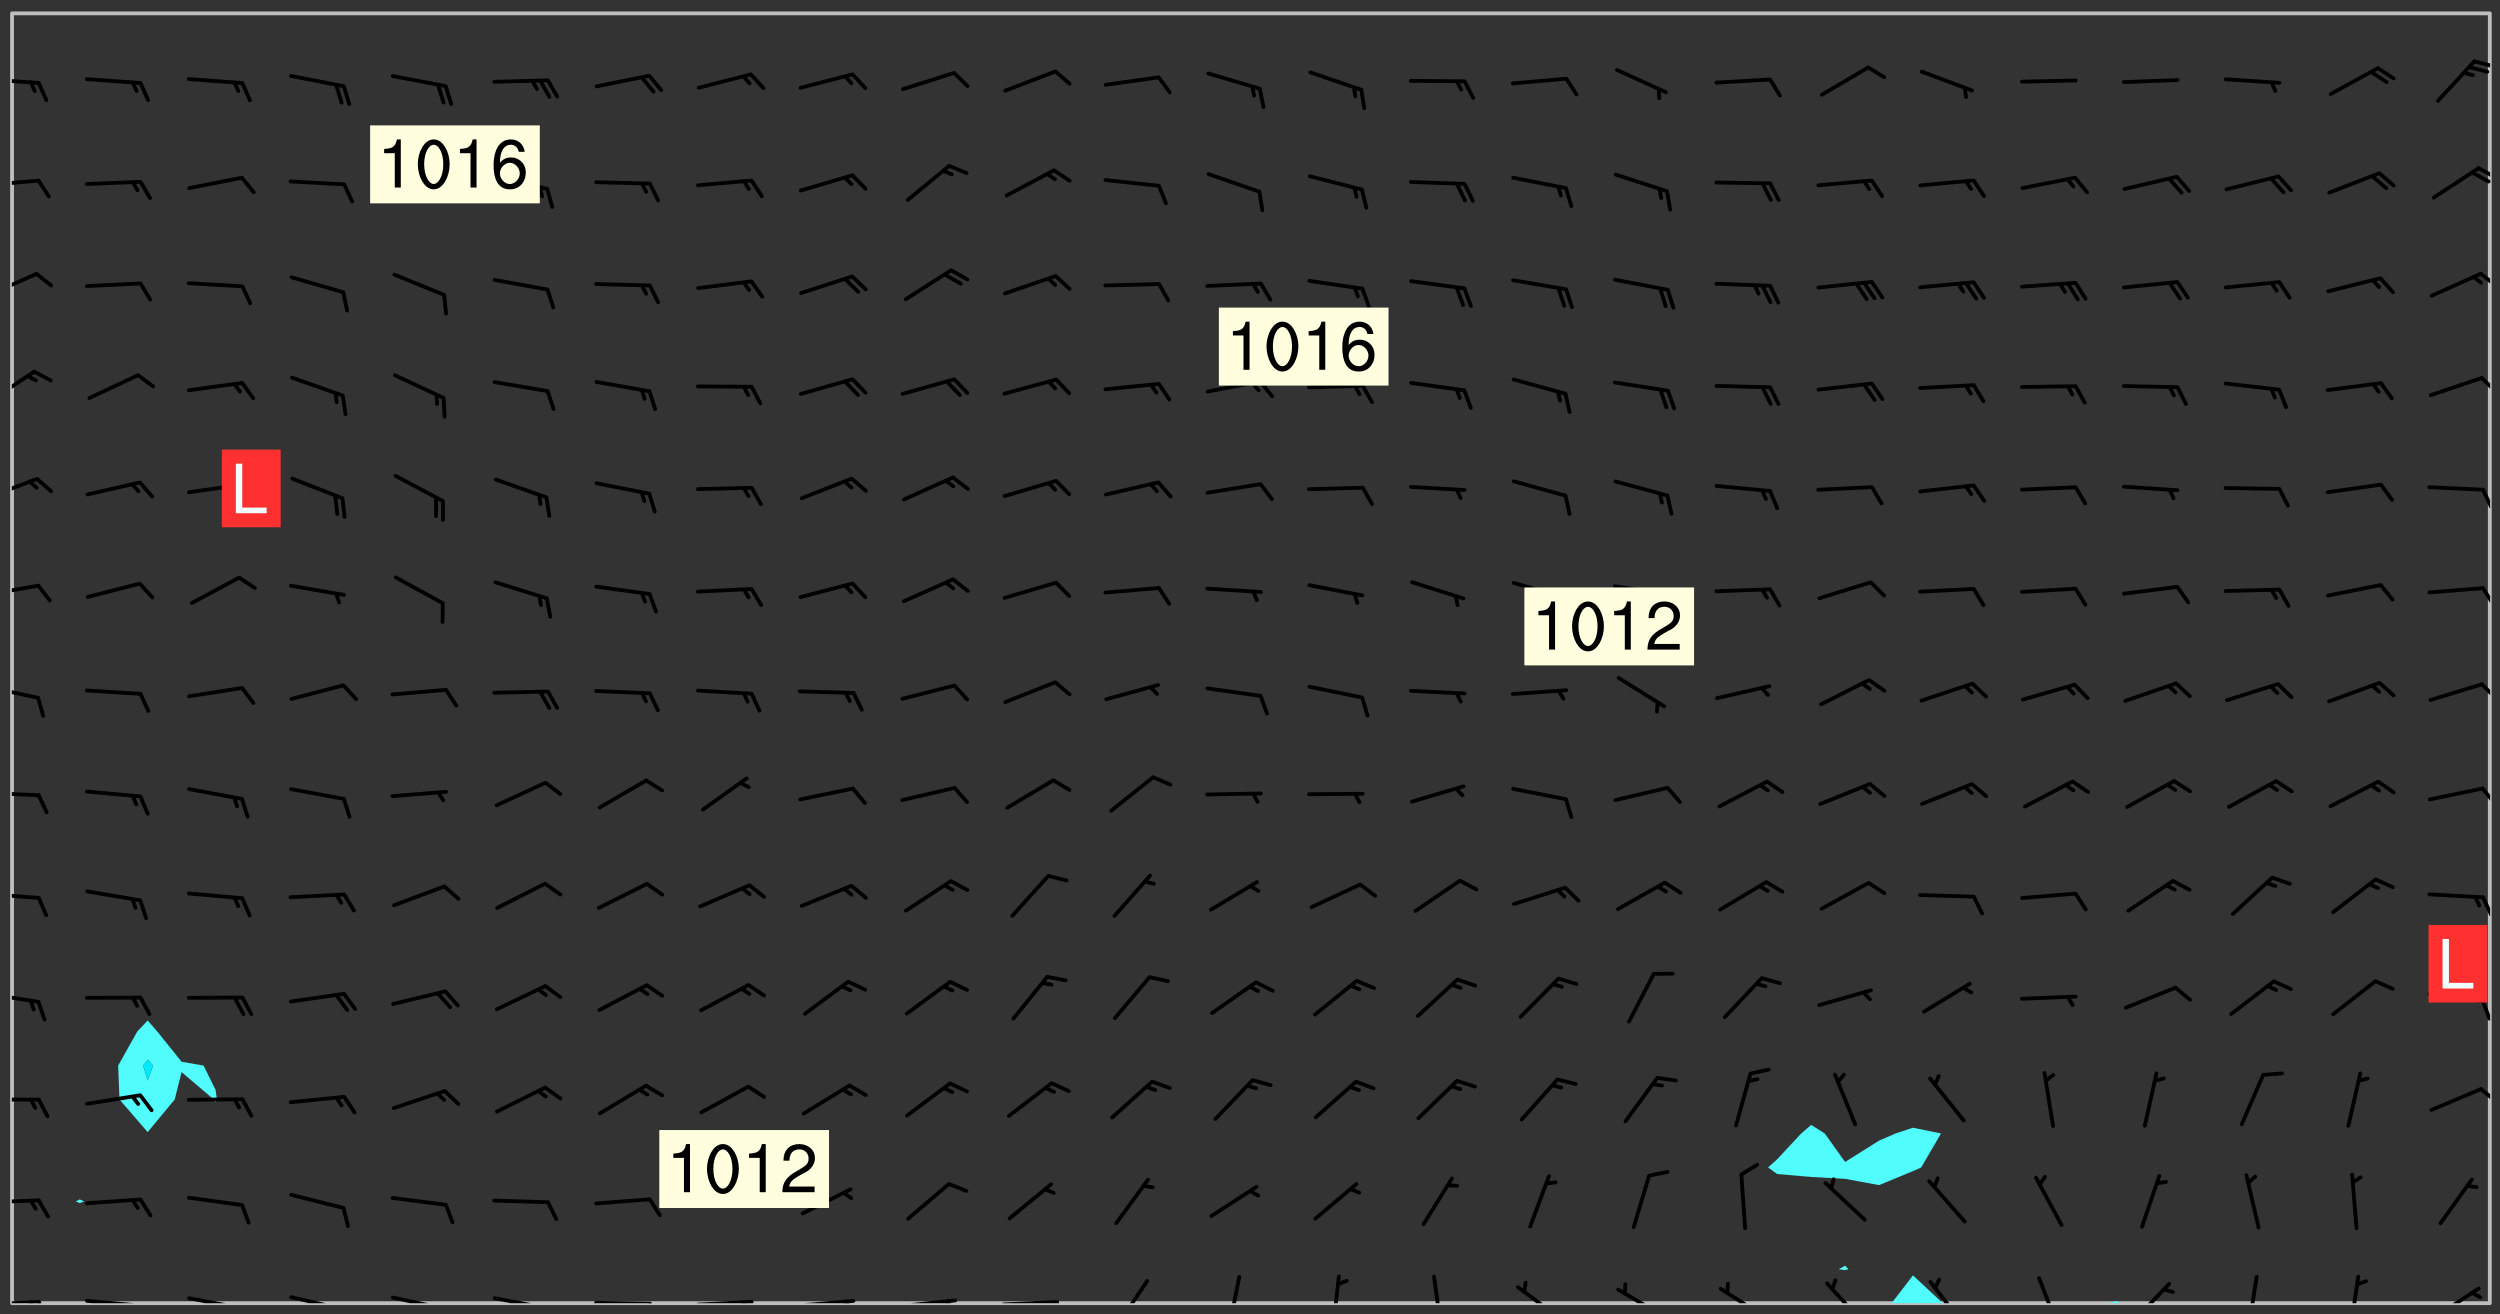 <svg xmlns="http://www.w3.org/2000/svg" role="img" xmlns:xlink="http://www.w3.org/1999/xlink" viewBox="142.45 309.95 326.84 171.84"><rect x="142.45" y="309.95" width="326.84" height="171.84" fill="#333333" stroke="none"/><defs><clipPath id="clip2"><path d="M 144 311.672 L 145 311.672 L 145 480.328 L 144 480.328 Z M 144 311.672"/></clipPath><clipPath id="clip3"><path d="M 144 311.672 L 468 311.672 L 468 480.328 L 144 480.328 Z M 144 311.672"/></clipPath><clipPath id="clip4"><path d="M 389 476 L 397 476 L 397 480.328 L 389 480.328 Z M 389 476"/></clipPath><clipPath id="clip5"><path d="M 418 480 L 420 480 L 420 480.328 L 418 480.328 Z M 418 480"/></clipPath><clipPath id="clip6"><path d="M 467 311.672 L 468 311.672 L 468 480.328 L 467 480.328 Z M 467 311.672"/></clipPath><clipPath id="clip7"><path d="M 144 479 L 148 479 L 148 480.328 L 144 480.328 Z M 144 479"/></clipPath><clipPath id="clip8"><path d="M 147 479 L 150 479 L 150 480.328 L 147 480.328 Z M 147 479"/></clipPath><clipPath id="clip9"><path d="M 146 479 L 148 479 L 148 480.328 L 146 480.328 Z M 146 479"/></clipPath><clipPath id="clip10"><path d="M 153 479 L 162 479 L 162 480.328 L 153 480.328 Z M 153 479"/></clipPath><clipPath id="clip11"><path d="M 160 480 L 163 480 L 163 480.328 L 160 480.328 Z M 160 480"/></clipPath><clipPath id="clip12"><path d="M 166 479 L 175 479 L 175 480.328 L 166 480.328 Z M 166 479"/></clipPath><clipPath id="clip13"><path d="M 173 480 L 176 480 L 176 480.328 L 173 480.328 Z M 173 480"/></clipPath><clipPath id="clip14"><path d="M 180 479 L 188 479 L 188 480.328 L 180 480.328 Z M 180 479"/></clipPath><clipPath id="clip15"><path d="M 187 480 L 189 480 L 189 480.328 L 187 480.328 Z M 187 480"/></clipPath><clipPath id="clip16"><path d="M 193 479 L 201 479 L 201 480.328 L 193 480.328 Z M 193 479"/></clipPath><clipPath id="clip17"><path d="M 200 480 L 202 480 L 202 480.328 L 200 480.328 Z M 200 480"/></clipPath><clipPath id="clip18"><path d="M 206 479 L 215 479 L 215 480.328 L 206 480.328 Z M 206 479"/></clipPath><clipPath id="clip19"><path d="M 213 480 L 216 480 L 216 480.328 L 213 480.328 Z M 213 480"/></clipPath><clipPath id="clip20"><path d="M 220 480 L 228 480 L 228 480.328 L 220 480.328 Z M 220 480"/></clipPath><clipPath id="clip21"><path d="M 227 480 L 229 480 L 229 480.328 L 227 480.328 Z M 227 480"/></clipPath><clipPath id="clip22"><path d="M 233 479 L 241 479 L 241 480.328 L 233 480.328 Z M 233 479"/></clipPath><clipPath id="clip23"><path d="M 239 479 L 241 479 L 241 480.328 L 239 480.328 Z M 239 479"/></clipPath><clipPath id="clip24"><path d="M 246 479 L 255 479 L 255 480.328 L 246 480.328 Z M 246 479"/></clipPath><clipPath id="clip25"><path d="M 252 479 L 254 479 L 254 480.328 L 252 480.328 Z M 252 479"/></clipPath><clipPath id="clip26"><path d="M 260 479 L 268 479 L 268 480.328 L 260 480.328 Z M 260 479"/></clipPath><clipPath id="clip27"><path d="M 266 479 L 268 479 L 268 480.328 L 266 480.328 Z M 266 479"/></clipPath><clipPath id="clip28"><path d="M 273 479 L 281 479 L 281 480.328 L 273 480.328 Z M 273 479"/></clipPath><clipPath id="clip29"><path d="M 288 477 L 293 477 L 293 480.328 L 288 480.328 Z M 288 477"/></clipPath><clipPath id="clip30"><path d="M 302 476 L 305 476 L 305 480.328 L 302 480.328 Z M 302 476"/></clipPath><clipPath id="clip31"><path d="M 316 476 L 318 476 L 318 480.328 L 316 480.328 Z M 316 476"/></clipPath><clipPath id="clip32"><path d="M 329 476 L 332 476 L 332 480.328 L 329 480.328 Z M 329 476"/></clipPath><clipPath id="clip33"><path d="M 340 477 L 347 477 L 347 480.328 L 340 480.328 Z M 340 477"/></clipPath><clipPath id="clip34"><path d="M 353 478 L 361 478 L 361 480.328 L 353 480.328 Z M 353 478"/></clipPath><clipPath id="clip35"><path d="M 367 478 L 374 478 L 374 480.328 L 367 480.328 Z M 367 478"/></clipPath><clipPath id="clip36"><path d="M 381 477 L 387 477 L 387 480.328 L 381 480.328 Z M 381 477"/></clipPath><clipPath id="clip37"><path d="M 394 477 L 400 477 L 400 480.328 L 394 480.328 Z M 394 477"/></clipPath><clipPath id="clip38"><path d="M 408 476 L 412 476 L 412 480.328 L 408 480.328 Z M 408 476"/></clipPath><clipPath id="clip39"><path d="M 420 477 L 427 477 L 427 480.328 L 420 480.328 Z M 420 477"/></clipPath><clipPath id="clip40"><path d="M 436 476 L 438 476 L 438 480.328 L 436 480.328 Z M 436 476"/></clipPath><clipPath id="clip41"><path d="M 449 476 L 452 476 L 452 480.328 L 449 480.328 Z M 449 476"/></clipPath><clipPath id="clip42"><path d="M 460 478 L 467 478 L 467 480.328 L 460 480.328 Z M 460 478"/></clipPath><clipPath id="clip43"><path d="M 144 466 L 148 466 L 148 468 L 144 468 Z M 144 466"/></clipPath><clipPath id="clip44"><path d="M 144 453 L 148 453 L 148 454 L 144 454 Z M 144 453"/></clipPath><clipPath id="clip45"><path d="M 466 452 L 468 452 L 468 455 L 466 455 Z M 466 452"/></clipPath><clipPath id="clip46"><path d="M 144 439 L 148 439 L 148 442 L 144 442 Z M 144 439"/></clipPath><clipPath id="clip47"><path d="M 466 440 L 468 440 L 468 444 L 466 444 Z M 466 440"/></clipPath><clipPath id="clip48"><path d="M 144 426 L 148 426 L 148 428 L 144 428 Z M 144 426"/></clipPath><clipPath id="clip49"><path d="M 466 427 L 468 427 L 468 430 L 466 430 Z M 466 427"/></clipPath><clipPath id="clip50"><path d="M 144 413 L 148 413 L 148 415 L 144 415 Z M 144 413"/></clipPath><clipPath id="clip51"><path d="M 466 412 L 468 412 L 468 416 L 466 416 Z M 466 412"/></clipPath><clipPath id="clip52"><path d="M 144 399 L 148 399 L 148 402 L 144 402 Z M 144 399"/></clipPath><clipPath id="clip53"><path d="M 466 399 L 468 399 L 468 402 L 466 402 Z M 466 399"/></clipPath><clipPath id="clip54"><path d="M 144 386 L 148 386 L 148 388 L 144 388 Z M 144 386"/></clipPath><clipPath id="clip55"><path d="M 466 386 L 468 386 L 468 390 L 466 390 Z M 466 386"/></clipPath><clipPath id="clip56"><path d="M 144 372 L 148 372 L 148 376 L 144 376 Z M 144 372"/></clipPath><clipPath id="clip57"><path d="M 466 373 L 468 373 L 468 377 L 466 377 Z M 466 373"/></clipPath><clipPath id="clip58"><path d="M 144 358 L 148 358 L 148 363 L 144 363 Z M 144 358"/></clipPath><clipPath id="clip59"><path d="M 466 359 L 468 359 L 468 362 L 466 362 Z M 466 359"/></clipPath><clipPath id="clip60"><path d="M 144 345 L 148 345 L 148 349 L 144 349 Z M 144 345"/></clipPath><clipPath id="clip61"><path d="M 466 345 L 468 345 L 468 348 L 466 348 Z M 466 345"/></clipPath><clipPath id="clip62"><path d="M 144 333 L 148 333 L 148 335 L 144 335 Z M 144 333"/></clipPath><clipPath id="clip63"><path d="M 466 331 L 468 331 L 468 334 L 466 334 Z M 466 331"/></clipPath><clipPath id="clip64"><path d="M 465 332 L 468 332 L 468 334 L 465 334 Z M 465 332"/></clipPath><clipPath id="clip65"><path d="M 144 320 L 148 320 L 148 322 L 144 322 Z M 144 320"/></clipPath><clipPath id="clip66"><path d="M 465 317 L 468 317 L 468 319 L 465 319 Z M 465 317"/></clipPath><g id="surface1852" clip-path="url(#clip1)"><path fill="#fff" fill-opacity="0" fill-rule="evenodd" d="M 0 0 L 1000 0 L 1000 1000 L 0 1000 Z M 0 0"/><path fill="#d3d3d3" fill-opacity="0" fill-rule="evenodd" d="M162.152 355.867L161.918 356.16 161.977 356.395 162.094 356.566 162.27 356.801 162.562 357.148 162.676 357.207 162.793 357.035 162.852 356.801 163.027 356.625 163.492 356.449 164.191 356.449 164.426 356.742 164.715 357.559 164.773 357.734 164.949 357.965 165.301 358.199 166 358.898 166.172 359.074 166.406 359.422 166.641 359.832 166.93 360.414 167.34 360.879 167.57 361.113 167.805 361.289 167.922 361.52 168.098 361.812 168.27 362.977 168.27 363.211 168.328 363.5 168.387 363.617 168.504 363.734 168.852 364.145 168.969 364.316 169.145 364.492 169.32 364.727 169.438 364.898 169.609 365.25 169.668 365.484 169.902 365.891 170.137 365.832 169.961 366.008 169.902 366.938 169.32 366.938 169.086 366.824 168.738 366.938 168.621 367.055 168.562 367.348 168.504 367.523 168.387 367.695 167.922 367.988 167.863 368.223 167.805 368.336 167.805 368.98 167.863 369.152 167.863 369.562 167.922 369.621 167.922 370.027 167.98 370.434 168.098 370.609 168.156 370.668 168.387 371.309 168.328 371.602 168.328 372.301 168.27 372.883 168.27 373.117 168.211 373.348 168.156 373.699 168.156 375.621 168.211 375.738 168.637 375.738 168.27 375.855 168.246 376.207 169.137 377.375 170.879 377.914 172.219 378.273 172.219 378.812 172.309 379.621 172.844 380.336 174.363 380.605 175.254 380.52 175.344 381.684 175.879 381.863 177.039 381.684 179.094 380.699 180.254 380.336 182.133 380.16 183.828 379.98 183.648 380.699 182.133 380.785 180.883 380.875 180.078 381.145 179.004 381.953 179.273 382.672 179.809 383.57 179.629 384.195 179.363 385.004 179.629 386.082 180.254 386.98 181.059 387.16 182.309 386.98 182.043 387.703 182.141 388.207 182.195 388.5 182.195 388.672 182.254 388.965 182.254 389.371 182.43 389.488 182.781 389.605 183.188 389.605 183.48 389.43 183.594 389.312 183.652 389.195 183.77 388.965 183.828 388.789 184.18 388.324 184.41 388.148 184.586 388.09 184.762 388.148 184.82 388.324 184.938 389.312 184.992 389.781 185.051 389.953 185.168 390.188 185.344 390.246 186.16 390.305 186.449 390.305 186.566 390.539 186.625 390.945 186.684 391.297 186.684 392.402 186.801 392.695 186.918 393.043 187.207 393.742 187.383 394.094 187.965 394.848 188.316 395.023 188.488 395.082 188.957 395.316 189.598 395.781 189.945 396.016 190.238 396.191 190.531 396.246 190.762 396.309 191.578 396.656 191.871 396.832 191.984 397.004 192.336 397.355 192.453 397.531 192.977 398.172 192.977 398.461 193.035 398.812 193.035 399.16 193.094 399.512 193.152 399.801 193.27 399.859 193.441 399.918 193.617 399.918 194.199 400.152 194.375 400.27 194.551 400.559 194.727 400.793 194.84 401.027 195.133 401.258 195.25 401.375 195.25 401.785 195.309 401.84 195.598 402.074 195.832 402.191 195.891 402.309 196.008 402.48 196.066 402.598 196.297 402.832 196.355 403.008 196.59 403.066 196.707 403.125 196.59 403.238 196.531 403.355 196.531 403.473 196.414 403.766 196.297 404.055 196.297 404.637 196.473 404.754 196.59 404.812 196.648 404.93 196.766 405.047 196.879 405.105 197.055 405.453 197.113 405.805 197.172 406.211 197.172 406.387 197.113 406.562 196.996 407.262 196.996 407.434 197.113 407.609 197.406 407.902 197.812 407.902 197.988 408.02 198.105 408.191 198.223 408.484 198.223 408.719 197.695 408.719 197.465 408.484 197.23 408.484 197.055 408.543 196.996 409.242 197.055 409.59 197.172 409.766 197.348 410.176 197.465 410.406 197.754 410.875 197.93 410.93 198.453 410.93 198.688 410.988 199.445 411.629 199.504 411.922 199.504 412.156 199.562 412.215 199.793 412.562 199.793 412.914 199.676 413.086 199.676 413.379 199.969 413.668 200.262 413.844 200.434 413.902 200.727 414.078 201.02 414.195 201.602 414.602 201.891 414.836 202.184 415.012 202.402 415.172 202.418 415.184 202.648 415.359 203.289 415.883 203.465 416.117 203.582 416.293 203.758 416.469 203.871 416.641 203.871 417.281 203.988 417.457 204.457 417.574 205.039 417.691 205.273 417.75 205.504 417.863 205.797 417.98 205.91 418.039 206.496 418.391 206.785 418.562 206.961 418.625 207.137 418.68 207.312 418.738 208.012 419.09 208.301 419.266 208.535 419.32 208.824 419.496 209.059 419.613 209.699 420.02 209.992 420.137 210.164 420.195 210.398 420.254 210.809 420.312 211.039 420.371 211.273 420.488 211.332 420.66 210.922 420.836 211.391 420.895 211.449 421.188 211.562 421.422 211.738 421.477 211.973 421.535 212.148 421.594 212.555 421.711 213.195 421.945 213.312 422.117 213.371 422.352 213.371 422.527 213.312 422.645 213.254 423.051 213.488 423.285 213.605 423.344 213.953 423.461 214.594 423.691 214.77 423.809 215.059 423.926 215.234 424.102 215.469 424.566 216.051 425.672 216.227 425.848 216.574 426.023 216.75 426.141 217.102 426.258 218.148 426.781 218.383 426.84 218.848 426.953 219.141 427.012 219.605 427.188 220.363 427.77 220.598 428.004 220.945 428.469 221.121 428.645 221.41 428.879 222.227 429.578 222.52 429.754 222.809 430.043 223.102 430.219 223.395 430.508 224.09 431.148 224.266 431.324 224.559 431.559 224.848 431.793 225.316 432.082 225.957 432.664 226.305 432.898 226.539 433.191 226.887 433.539 227.238 434.004 228.172 434.996 228.52 435.402 228.637 435.578 228.871 435.637 228.984 435.754 229.629 435.93 229.859 436.043 230.094 436.102 230.387 436.277 230.617 436.395 231.551 437.094 231.957 437.5 232.191 437.676 232.598 437.852 232.832 437.969 233.648 438.316 233.996 438.551 234.23 438.668 234.523 438.957 234.754 439.074 235.512 439.426 235.863 439.598 236.094 439.656 236.387 439.773 236.621 439.832 237.492 440.008 238.309 440.008 238.777 440.238 238.949 440.297 239.824 440.996 240.289 441.113 240.582 441.172 240.758 441.23 240.988 441.289 241.457 441.348 241.805 441.406 242.156 441.465 242.562 441.523 242.855 441.523 243.027 441.582 243.027 441.812 243.203 441.988 243.496 441.988 243.844 442.047 244.195 442.105 244.895 442.223 245.535 442.223 246 441.988 246.293 441.812 246.465 441.695 246.875 441.523 247.164 441.348 248.098 440.883 248.566 440.59 249.09 440.297 249.555 440.125 250.02 439.949 251.07 439.484 251.359 439.367 251.77 439.25 252.059 439.133 252.586 438.957 254.102 438.258 254.684 437.91 254.973 437.852 255.266 437.793 255.613 437.676 256.488 437.445 256.84 437.328 256.953 437.328 257.188 437.27 258.062 437.035 258.297 436.977 259.109 436.977 259.461 436.918 260.277 436.801 260.449 436.742 260.801 436.688 261.094 436.629 261.324 436.57 262.141 436.395 262.316 436.336 262.664 436.336 262.898 436.277 263.363 436.16 264.121 435.988 264.355 435.93 264.703 435.93 265.113 435.812 265.402 435.754 266.688 435.695 266.977 435.695 267.387 435.637 267.617 435.578 267.793 435.578 268.668 435.461 269.074 435.461 269.484 435.344 269.832 435.344 270.184 435.23 271.055 435.172 272.805 435.172 273.852 435.461 274.262 435.578 274.551 435.695 274.902 435.812 275.191 435.93 276.242 436.102 276.531 436.16 276.824 436.16 277.117 436.219 277.289 436.277 277.699 436.336 277.871 436.395 277.988 436.453 278.105 436.453 278.223 436.512 278.574 436.57 278.688 436.57 279.098 436.637 281.02 437.031 282.945 437.426 284.465 437.875 286.16 438.594 288.305 439.398 289.91 438.68 291.34 437.875 292.5 436.797 293.75 436.348 296.785 435.629 298.66 435.27 300.805 433.922 303.039 432.668 305.539 431.41 307.234 430.961 309.02 430.781 310.18 430.512 310.805 431.051 312.145 430.781 312.859 429.793 313.844 428.449 314.289 428.27 315.094 427.91 316.969 427.371 318.754 426.922 320.004 426.652 321.164 426.562 322.863 426.473 324.824 426.203 326.074 426.113 326.613 426.113 327.238 426.023 328.129 426.023 330.273 425.844 332.684 425.664 335.273 425.574 336.969 425.754 338.578 425.844 340.008 426.203 341.168 426.922 343.043 427.91 344.203 429.438 344.469 430.152 345.098 430.242 345.453 431.141 345.988 431.68 346.523 433.207 347.598 433.566 348.133 433.566 347.328 434.102 347.418 435.809 348.133 438.504 349.023 439.309 349.918 440.297 350.633 441.555 352.418 442.094 353.938 441.914 354.293 443.258 355.902 442.453 356.883 441.914 357.152 442.184 357.469 441.969 357.688 441.824 358.488 442.273 358.938 441.914 359.293 441.914 359.828 441.645 360.367 440.926 360.902 440.656 361.527 439.668 362.688 440.117 363.527 440.488 364.922 441.105 366.617 440.926 368.223 440.926 370.008 441.016 370.188 439.309 370.723 437.965 371.527 438.234 372.02 439.082 372.422 439.488 372.332 440.027 372.332 440.387 373.047 440.836 373.758 440.566 375.188 440.566 375.547 441.555 375.992 442.812 376.707 444.156 377.957 444.785 379.652 445.414 380.367 445.234 380.547 444.695 381.527 444.605 381.977 444.965 382.062 446.223 381.797 446.852 381.262 447.031 381.262 447.57 381.977 448.555 382.242 449.094 383.227 450.082 384.027 451.16 383.762 451.52 383.672 452.418 383.047 454.75 382.691 456.816 382.602 458.609 382.422 459.328 382.332 459.867 382.332 461.305 381.352 463.188 380.992 464.895 380.457 465.793 379.652 466.961 379.387 467.5 381.441 468.754 381.527 469.113 381.172 469.652 381.082 469.473 381.082 470.281 381.172 471.719 380.727 472.434 379.652 472.527 379.387 473.242 379.922 474.141 380.727 474.859 381.887 475.668 383.227 475.938 383.672 476.297 383.316 476.746 381.527 476.656 380.277 476.207 379.562 475.488 378.938 475.398 378.762 478.988 378.574 480.297 467.934 480.297 467.934 311.703 412.664 311.703 412.664 360.785 413.426 360.91 416.715 361.453 418.738 364.289 418.738 367.043 421.09 367.375 423.438 367.707 427.488 367.707 426.109 371.867 424.086 372.574 422.062 373.277 421.52 373.621 418.926 375.238 418.738 375.355 416.715 373.277 415.984 370.535 413.312 368.457 411.938 364.957 411.871 364.875 409.914 362.203 412.664 360.785 412.664 311.703 294.422 311.703 294.422 403.117 294.539 403.148 294.672 403.16 294.746 403.234 294.852 403.281 294.941 403.34 295.027 403.398 295.117 403.457 295.414 403.754 295.473 403.844 295.504 403.961 295.531 404.078 295.547 404.215 295.516 404.332 295.457 404.422 295.398 404.508 295.355 404.613 295.309 404.715 295.281 404.836 295.281 404.98 295.457 405.25 295.605 405.398 295.68 405.484 295.754 405.559 295.797 405.664 295.859 405.754 295.918 405.84 295.961 405.945 296.02 406.035 296.066 406.137 296.109 406.242 296.168 406.328 296.285 406.508 296.359 406.582 296.422 406.668 296.48 406.758 296.523 406.863 296.582 406.953 296.641 407.039 296.703 407.129 296.762 407.219 296.805 407.32 296.922 407.5 296.996 407.574 297.055 407.66 297.129 407.734 297.219 407.793 297.324 407.84 297.473 407.84 297.605 407.824 297.738 407.84 297.84 407.793 297.914 407.719 297.961 407.617 297.945 407.484 297.945 407.336 297.898 407.23 297.871 407.113 297.824 407.012 297.797 406.891 297.754 406.789 297.691 406.699 297.648 406.598 297.605 406.492 297.574 406.375 297.559 406.242 297.547 406.105 297.633 406.047 297.691 405.961 297.812 405.93 297.855 406.035 297.871 406.168 297.871 406.285 297.93 406.387 297.988 406.477 298.078 406.535 298.227 406.684 298.285 406.773 298.328 406.879 298.316 406.98 298.402 407.039 298.508 407.086 298.594 407.145 298.684 407.203 298.758 407.277 298.641 407.305 298.535 407.352 298.449 407.41 298.375 407.484 298.316 407.574 298.254 407.66 298.227 407.781 298.18 407.883 298.137 407.988 298.105 408.105 298.094 408.238 298.078 408.371 298.078 408.52 298.105 408.637 298.152 408.742 298.195 408.844 298.254 408.934 298.328 409.008 298.418 409.066 298.492 409.141 298.582 409.199 298.641 409.289 298.684 409.395 298.73 409.496 298.848 409.527 298.98 409.543 299.129 409.543 299.246 409.512 299.352 409.555 299.395 409.66 299.441 409.762 299.469 409.883 299.5 410 299.527 410.117 299.559 410.238 299.586 410.355 299.691 410.398 299.793 410.445 299.926 410.43 300.074 410.578 300.137 410.664 300.211 410.738 300.281 410.812 300.371 410.875 300.477 410.918 300.578 410.961 300.695 410.992 300.832 411.008 300.949 410.977 301.023 410.902 301.051 410.785 301.039 410.652 301.008 410.531 300.98 410.414 301.023 410.309 301.141 410.309 301.23 410.371 301.348 410.398 301.496 410.398 301.629 410.414 301.777 410.414 301.91 410.43 302.043 410.414 302.191 410.414 302.324 410.398 302.457 410.387 302.594 410.398 302.711 410.371 302.844 410.355 303.035 410.297 302.977 410.473 302.961 410.605 302.934 410.727 302.918 410.859 302.859 410.945 302.727 410.961 302.621 411.008 302.516 411.051 302.398 411.082 302.281 411.109 302.016 411.141 301.867 411.141 301.734 411.156 301.66 411.23 301.719 411.316 301.867 411.465 301.984 411.645 302.059 411.715 302.148 411.777 302.238 411.836 302.324 411.895 302.414 411.953 302.516 411.996 302.621 412.059 302.727 412.102 302.812 412.16 302.918 412.207 303.02 412.25 303.199 412.367 303.258 412.457 303.215 412.559 303.168 412.664 303.184 412.797 303.406 413.02 303.465 413.109 303.508 413.211 303.539 413.332 303.582 413.434 303.598 413.566 303.629 413.684 303.641 413.82 303.672 413.938 303.82 414.086 303.922 414.129 304.027 414.172 304.145 414.203 304.277 414.219 304.414 414.234 304.531 414.234 304.648 414.203 304.738 414.145 304.781 414.039 304.828 413.938 304.871 413.832 304.902 413.715 304.914 413.582 304.914 413.434 304.902 413.301 304.887 413.168 304.855 413.051 304.812 412.945 304.766 412.84 304.723 412.738 304.68 412.633 304.664 412.5 304.68 412.367 304.707 412.25 304.738 412.133 304.766 412.012 304.812 411.91 304.902 411.852 304.988 411.789 305.062 411.715 305.152 411.656 305.375 411.434 305.434 411.348 305.508 411.273 305.625 411.094 305.684 411.008 305.684 410.859 305.609 410.785 305.508 410.738 305.402 410.695 305.301 410.652 305.242 410.562 305.195 410.457 305.168 410.34 305.258 410.281 305.375 410.25 305.477 410.207 305.656 410.09 305.805 409.941 305.816 409.809 305.805 409.703 305.715 409.645 305.582 409.66 305.434 409.66 305.301 409.676 305.168 409.66 305.047 409.629 304.961 409.57 304.887 409.496 304.828 409.406 304.766 409.32 304.648 409.141 304.59 409.055 304.621 408.934 304.707 408.875 304.828 408.844 304.887 408.758 304.887 408.637 304.855 408.52 304.797 408.43 304.738 408.344 304.691 408.238 304.664 408.121 304.648 407.988 304.707 407.898 304.781 407.824 304.871 407.766 304.988 407.586 305.062 407.512 305.121 407.426 305.27 407.277 305.391 407.246 305.523 407.23 305.656 407.246 305.73 407.32 305.773 407.426 305.789 407.559 305.758 407.676 305.641 407.707 305.508 407.719 305.359 407.867 305.316 407.973 305.27 408.074 305.242 408.195 305.211 408.312 305.211 408.461 305.242 408.578 305.285 408.684 305.344 408.773 305.418 408.844 305.492 408.918 305.609 408.949 305.73 408.977 305.848 408.949 305.98 408.934 306.098 408.934 306.188 408.992 306.262 409.066 306.309 409.172 306.367 409.258 306.469 409.305 306.602 409.32 306.707 409.363 306.793 409.422 306.781 409.527 306.707 409.602 306.527 409.719 306.469 409.809 306.379 409.867 306.309 409.941 306.234 410.016 306.172 410.105 306.145 410.223 306.129 410.355 306.145 410.488 306.129 410.621 306.129 410.77 306.145 410.902 306.172 411.02 306.203 411.141 306.277 411.215 306.367 411.273 306.453 411.332 306.543 411.391 306.66 411.422 306.66 411.508 306.559 411.555 306.469 411.613 306.203 411.645 306.086 411.672 305.938 411.672 305.832 411.715 305.73 411.762 305.672 411.852 305.609 412.086 305.598 412.219 305.566 412.34 305.551 412.473 305.551 412.766 305.539 412.898 305.551 413.035 305.566 413.168 305.699 413.184 305.832 413.195 305.953 413.227 306.039 413.285 306.113 413.359 306.16 413.465 306.203 413.566 306.219 413.699 306.219 414.145 306.203 414.277 306.203 414.723 306.234 414.988 306.262 415.105 306.277 415.238 306.309 415.355 306.395 415.566 306.426 415.832 306.426 415.98 306.395 416.098 306.367 416.215 306.336 416.336 306.309 416.453 306.277 416.57 306.246 416.691 306.234 416.824 306.219 416.957 306.309 417.016 306.426 416.984 306.527 417 306.574 417.105 306.543 417.371 306.543 417.812 306.5 417.918 306.453 418.023 306.41 418.125 306.367 418.23 306.309 418.316 306.277 418.438 306.234 418.555 306.203 418.672 306.188 418.805 306.203 418.938 306.262 419.027 306.367 419.074 306.453 419.133 306.512 419.219 306.5 419.355 306.469 419.473 306.426 419.574 306.426 420.02 306.41 420.152 306.41 420.301 306.379 420.418 306.336 420.523 306.309 420.641 306.262 420.746 306.219 420.848 306.188 420.969 306.16 421.086 306.129 421.219 306.098 421.336 306.07 421.453 306.027 421.559 305.996 421.676 305.965 421.797 305.953 421.93 305.938 422.062 305.938 422.359 305.965 422.477 305.965 422.625 306.012 423.023 306.039 423.141 306.098 423.23 306.219 423.262 306.367 423.262 306.5 423.246 306.559 423.336 306.559 423.453 306.5 423.543 306.41 423.602 306.309 423.645 306.203 423.691 306.113 423.75 306.027 423.809 305.891 423.824 305.773 423.793 305.641 423.777 305.539 423.824 305.477 423.91 305.465 424.047 305.449 424.18 305.418 424.297 305.391 424.414 305.375 424.547 305.344 424.668 305.344 424.965 305.359 425.098 305.391 425.215 305.391 425.363 305.402 425.496 305.402 425.645 305.375 425.762 305.328 425.863 305.301 425.984 305.27 426.102 305.211 426.191 305.137 426.266 305.035 426.309 304.93 426.355 304.812 426.383 304.691 426.414 304.59 426.367 304.648 426.281 304.754 426.234 304.781 426.117 304.812 426 304.84 425.879 304.871 425.762 304.871 425.613 304.887 425.48 304.855 425.363 304.812 425.258 304.707 425.273 304.633 425.348 304.531 425.391 304.441 425.453 304.367 425.527 304.324 425.629 304.309 425.762 304.277 425.879 304.25 426 304.219 426.117 304.191 426.234 304.16 426.355 304.133 426.473 304.102 426.59 304.059 426.695 303.969 426.754 303.879 426.754 303.762 426.723 303.73 426.637 303.746 426.5 303.715 426.383 303.715 426.234 303.703 426.102 303.703 425.953 303.641 425.719 303.613 425.598 303.57 425.496 303.523 425.391 303.465 425.305 303.406 425.215 303.363 425.109 303.301 425.023 303.152 424.875 303.082 424.801 302.977 424.754 302.871 424.711 302.77 424.668 302.473 424.371 302.383 424.297 302.297 424.238 302.191 424.195 302.102 424.133 302.016 424.074 301.91 424.031 301.82 423.973 301.734 423.91 301.66 423.84 301.555 423.793 301.469 423.734 301.363 423.691 301.273 423.629 301.172 423.586 301.066 423.543 300.98 423.484 300.875 423.438 300.77 423.395 300.668 423.348 300.578 423.289 300.477 423.246 300.371 423.203 300.281 423.141 300.164 423.113 300.031 423.098 299.898 423.113 299.75 423.113 299.617 423.129 299.5 423.098 299.41 423.039 299.336 422.965 299.246 422.906 299.145 422.859 298.996 422.859 298.875 422.832 298.773 422.789 298.699 422.715 298.582 422.535 298.492 422.477 298.391 422.434 298.301 422.371 298.195 422.328 298.105 422.27 298.02 422.211 297.914 422.164 297.855 422.078 297.797 421.988 297.754 421.883 297.707 421.781 297.633 421.707 297.547 421.648 297.473 421.574 297.383 421.516 297.16 421.293 297.117 421.188 297.086 420.922 297.191 420.879 297.336 420.879 297.441 420.922 297.516 420.996 297.605 421.055 297.691 421.113 297.797 421.16 297.887 421.219 298.035 421.367 298.105 421.441 298.254 421.59 298.316 421.676 298.391 421.75 298.477 421.809 298.551 421.883 298.641 421.945 298.73 422.004 298.816 422.062 299.086 422.238 299.188 422.285 299.293 422.328 299.395 422.371 299.441 422.297 299.5 422.211 299.574 422.137 299.645 422.062 299.75 422.105 299.824 422.18 299.883 422.27 299.926 422.371 299.973 422.477 300.016 422.582 300.137 422.609 300.254 422.582 300.328 422.492 300.371 422.387 300.43 422.297 300.504 422.223 300.609 422.18 300.727 422.152 300.859 422.164 300.949 422.223 301.098 422.371 301.156 422.461 301.199 422.566 301.246 422.668 301.289 422.773 301.332 422.875 301.438 422.922 301.543 422.965 301.676 422.98 301.762 422.922 301.82 422.832 301.895 422.758 302 422.715 302.117 422.742 302.223 422.789 302.324 422.832 302.43 422.875 302.531 422.922 302.711 423.039 302.711 423.156 302.695 423.289 302.711 423.422 302.727 423.559 302.785 423.645 302.887 423.691 303.008 423.719 303.125 423.75 303.273 423.75 303.391 423.719 303.449 423.629 303.629 423.512 303.688 423.422 303.762 423.348 303.82 423.262 303.938 423.082 304.117 422.965 304.234 422.996 304.324 423.055 304.367 423.129 304.352 423.262 304.352 423.379 304.441 423.438 304.59 423.438 304.723 423.422 304.855 423.41 305.121 423.379 305.227 423.336 305.344 423.305 305.465 423.277 305.539 423.203 305.609 423.129 305.672 423.039 305.656 422.934 305.609 422.832 305.508 422.789 305.402 422.773 305.285 422.801 305.02 422.832 304.871 422.832 304.797 422.758 304.707 422.699 304.59 422.668 304.473 422.641 304.34 422.625 304.191 422.625 304.059 422.641 303.762 422.641 303.656 422.594 303.508 422.445 303.465 422.344 303.406 422.254 303.629 422.031 303.715 421.973 303.82 421.93 303.938 421.898 304.07 421.883 304.203 421.898 304.34 421.914 304.441 421.957 304.574 421.945 304.664 421.883 304.766 421.84 304.828 421.75 304.781 421.648 304.691 421.59 304.574 421.559 304.473 421.516 304.414 421.426 304.352 421.336 304.352 421.219 304.367 421.086 304.473 421.039 304.547 420.969 304.547 420.848 304.457 420.789 304.426 420.672 304.516 420.613 304.59 420.539 304.633 420.434 304.691 420.344 304.738 420.242 304.754 420.109 304.754 419.961 304.707 419.855 304.664 419.754 304.574 419.695 304.441 419.68 304.34 419.637 304.203 419.621 304.086 419.59 303.641 419.59 303.508 419.574 303.375 419.562 303.242 419.547 303.125 419.516 302.977 419.516 302.844 419.5 302.711 419.488 302.445 419.457 302.324 419.414 302.238 419.355 302.164 419.281 302.164 419.133 302.176 419 302.281 418.953 302.383 418.91 302.516 418.895 302.668 418.895 302.801 418.879 303.094 418.879 303.215 418.91 303.316 418.953 303.406 419.012 303.641 419.074 303.762 419.027 303.852 418.969 303.953 418.926 304.086 418.91 304.191 418.953 304.293 419 304.426 419.012 304.547 418.984 304.691 418.984 304.812 418.953 304.93 418.926 305.035 418.879 305.109 418.805 305.195 418.746 305.344 418.598 305.402 418.512 305.449 418.406 305.477 418.289 305.492 418.184 305.391 418.141 305.301 418.082 305.184 418.051 305.078 418.008 304.988 417.945 304.914 417.859 304.84 417.785 304.738 417.742 304.633 417.695 304.531 417.652 304.473 417.562 304.426 417.461 304.34 417.25 304.277 417.164 304.219 417.074 304.145 417 304.059 416.941 303.789 416.941 303.672 416.973 303.582 417.031 303.48 417.074 303.348 417.09 303.242 417.074 303.215 416.957 303.152 416.867 303.035 416.836 302.934 416.793 302.785 416.645 302.754 416.527 302.738 416.422 302.812 416.348 302.992 416.23 303.109 416.203 303.227 416.172 303.363 416.188 303.465 416.23 303.57 416.273 303.672 416.32 303.777 416.363 303.895 416.395 304.027 416.41 304.145 416.438 304.277 416.453 304.383 416.438 304.473 416.379 304.398 416.305 304.293 416.262 304.219 416.188 304.145 416.098 303.996 415.949 303.91 415.891 303.82 415.832 303.746 415.758 303.656 415.699 303.555 415.652 303.434 415.625 303.332 415.578 303.227 415.535 303.109 415.504 303.008 415.461 302.887 415.43 302.738 415.43 302.621 415.461 302.516 415.504 302.43 415.566 302.25 415.684 302.164 415.742 302.074 415.801 301.969 415.848 301.883 415.906 301.777 415.949 301.676 415.992 301.57 416.039 301.496 416.113 301.438 416.203 301.379 416.289 301.332 416.395 301.273 416.48 301.199 416.555 301.066 416.543 300.949 416.512 300.832 416.512 300.758 416.586 300.668 416.645 300.594 416.719 300.504 416.777 300.418 416.836 300.312 416.883 300.211 416.926 300.074 416.941 299.973 416.898 299.824 416.75 299.719 416.703 299.633 416.703 299.527 416.75 299.426 416.793 299.305 416.824 299.188 416.793 299.113 416.719 299.113 416.602 299.145 416.48 299.219 416.41 299.277 416.32 299.352 416.246 299.469 416.215 299.574 416.172 299.867 416.172 300 416.156 300.137 416.141 300.238 416.098 300.328 416.039 300.43 415.992 300.52 415.934 300.652 415.922 300.742 415.98 300.875 415.992 300.965 415.934 301.051 415.875 301.156 415.832 301.246 415.773 301.332 415.711 301.422 415.652 301.57 415.504 301.629 415.418 301.688 415.328 301.793 415.285 301.926 415.27 302.043 415.297 302.164 415.328 302.223 415.27 302.281 415.18 302.312 414.914 302.34 414.797 302.445 414.809 302.578 414.824 302.68 414.781 302.77 414.723 302.828 414.633 302.902 414.559 302.961 414.469 303.008 414.367 303.02 414.234 303.008 414.102 302.961 413.996 302.812 413.848 302.754 413.758 302.695 413.672 302.652 413.566 302.652 413.121 302.668 412.988 302.668 412.84 302.68 412.707 302.621 412.648 302.531 412.707 302.43 412.664 302.25 412.547 302.164 412.488 302.102 412.398 302.043 412.309 301.969 412.234 301.883 412.176 301.762 412.207 301.66 412.219 301.555 412.266 301.469 412.324 301.363 412.367 301.215 412.516 301.125 412.574 301.039 412.633 300.949 412.695 300.844 412.738 300.711 412.754 300.711 412.633 300.816 412.59 300.934 412.559 301.008 412.488 301.051 412.383 301.051 412.234 301.023 412.117 300.875 411.969 300.742 411.953 300.594 411.953 300.477 411.984 300.371 412.027 300.27 412.07 300.18 412.133 300.062 412.16 299.988 412.086 300 411.953 299.957 411.852 299.914 411.746 299.824 411.688 299.707 411.715 299.586 411.746 299.469 411.777 299.367 411.82 299.246 411.852 299.145 411.895 299.039 411.938 298.949 411.996 298.848 412.012 298.848 411.895 298.863 411.762 298.805 411.672 298.73 411.715 298.582 411.863 298.523 411.953 298.449 412.027 298.402 412.133 298.359 412.234 298.285 412.309 298.227 412.398 298.152 412.473 298.094 412.559 298.02 412.633 297.93 412.695 297.855 412.766 297.781 412.84 297.68 412.855 297.547 412.871 297.441 412.828 297.441 412.707 297.59 412.559 297.633 412.457 297.691 412.367 297.738 412.266 297.781 412.16 297.84 412.07 297.871 411.953 297.914 411.852 297.945 411.73 297.973 411.613 298.02 411.508 298.062 411.406 298.105 411.301 298.18 411.23 298.27 411.168 298.359 411.109 298.461 411.066 298.758 411.066 299.023 411.035 299.129 410.992 299.055 410.918 298.938 410.887 298.832 410.844 298.742 410.785 298.641 410.738 298.551 410.68 298.449 410.637 298.344 410.594 298.254 410.531 298.168 410.473 298.062 410.43 297.961 410.387 297.84 410.355 297.723 410.324 297.621 410.281 297.5 410.25 297.398 410.207 297.309 410.148 297.266 410.043 297.25 409.91 297.352 409.867 297.484 409.852 297.621 409.867 297.754 409.852 297.855 409.809 297.914 409.719 297.93 409.613 297.84 409.555 297.766 409.48 297.664 409.438 297.574 409.379 297.426 409.23 297.383 409.125 297.367 408.992 297.367 408.699 297.309 408.609 297.219 408.551 297.145 408.477 297.102 408.371 297.07 408.254 297.012 408.164 296.938 408.09 296.82 408.062 296.746 407.988 296.656 407.93 296.566 407.867 296.48 407.809 296.406 407.734 296.348 407.648 296.301 407.543 296.215 407.484 296.066 407.336 295.871 407.277 295.738 407.293 295.637 407.336 295.562 407.41 295.516 407.512 295.473 407.617 295.414 407.707 295.355 407.793 295.059 408.09 294.969 408.148 294.883 408.148 294.82 408.062 294.777 407.957 294.809 407.84 294.867 407.75 294.895 407.633 294.883 407.5 294.793 407.438 294.688 407.484 294.57 407.512 294.453 407.543 294.184 407.719 294.082 407.766 293.965 407.793 293.859 407.84 293.77 407.898 293.668 407.941 293.609 407.855 293.562 407.75 293.578 407.617 293.625 407.512 293.695 407.438 293.77 407.367 293.828 407.277 293.828 407.129 293.785 407.023 293.547 407.023 293.445 407.07 293.414 407.188 293.387 407.305 293.355 407.426 293.281 407.469 293.148 407.484 293.074 407.438 293.031 407.336 292.988 407.23 292.941 407.129 292.898 407.023 292.777 407.055 292.676 407.098 292.543 407.113 292.426 407.145 292.32 407.188 292.23 407.246 292.129 407.293 292.008 407.32 291.875 407.336 291.773 407.293 291.715 407.203 291.668 407.098 291.625 406.996 291.582 406.891 291.582 406.773 291.641 406.684 291.727 406.625 291.906 406.508 292.008 406.461 292.113 406.418 292.219 406.359 292.32 406.316 292.41 406.254 292.512 406.211 292.617 406.152 292.719 406.105 292.809 406.047 292.914 406.004 293.016 405.961 293.105 405.898 293.207 405.855 293.344 405.84 293.461 405.871 293.562 405.914 293.684 405.945 293.785 405.988 293.891 406.035 293.992 406.078 294.098 406.121 294.199 406.168 294.305 406.211 294.406 406.254 294.512 406.301 294.598 406.359 294.703 406.402 294.82 406.434 294.926 406.477 295.027 406.523 295.117 406.582 295.223 406.625 295.324 406.668 295.43 406.715 295.547 406.742 295.648 406.789 295.77 406.816 295.918 406.816 296.004 406.758 296.02 406.656 296.078 406.566 296.051 406.449 295.977 406.375 295.859 406.195 295.785 406.121 295.695 406.047 295.516 405.93 295.43 405.871 295.324 405.828 295.223 405.781 294.953 405.605 294.895 405.516 294.82 405.441 294.762 405.352 294.719 405.25 294.688 405.133 294.672 404.996 294.672 404.434 294.66 404.301 294.645 404.168 294.613 404.051 294.598 403.918 294.586 403.785 294.555 403.664 294.332 403.441 294.273 403.355 294.258 403.25 294.289 403.133 294.422 403.117 294.422 311.703 172.992 311.703 172.992 313.156 172.934 313.391 172.582 314.441 172.41 314.965 172.293 315.312 172.117 315.723 172 315.895 171.766 316.188 171.535 316.246 171.184 316.246 171.066 316.305 170.836 316.711 170.836 317.004 170.953 317.18 171.184 317.41 171.301 317.645 171.941 318.402 172.234 318.867 172.41 319.102 172.641 319.453 172.875 319.801 173.516 320.617 173.691 321.082 173.863 321.492 173.98 322.188 174.156 322.656 174.273 324.055 174.332 324.52 174.332 325.395 174.449 326.441 174.449 331.223 174.391 331.688 174.039 332.969 173.863 333.492 173.75 333.902 173.398 334.832 172.934 336 172.699 336.582 172.582 336.758 172.41 337.105 172.234 337.512 171.883 338.328 171.824 338.621 171.711 338.914 171.594 339.203 171.535 339.379 171.418 340.254 171.359 340.66 171.301 340.777 171.242 340.953 171.184 341.125 170.953 341.652 170.836 341.824 170.836 342.059 170.719 342.293 170.66 342.465 170.484 343.051 170.484 343.34 170.426 343.516 170.426 343.809 170.367 343.922 170.309 344.449 170.309 344.621 170.254 344.855 170.254 347.477 170.078 348.293 169.961 348.469 169.785 348.703 169.668 348.875 169.555 349.109 168.969 350.043 168.738 350.332 168.445 350.797 168.27 351.031 167.98 351.383 167.629 352.082 167.516 352.312 167.34 352.723 167.164 352.953 166.758 353.48 165.941 354.18 165.648 354.352 165.359 354.586 165.184 354.703 165.008 354.879 164.484 355.285 163.957 355.461 163.785 355.637 163.551 355.691 162.91 355.867 162.152 355.867M174.363 386.891L173.289 387.34 173.648 388.234 174.898 387.52 175.344 386.98 174.363 386.891"/><path fill="#d3d3d3" fill-opacity="0" fill-rule="evenodd" d="M201.508 416.598L200.613 416.598 201.062 417.227 202.043 417.586 202.848 417.496 203.293 416.508 203.117 416.598 202.402 416.242 201.508 416.598M356.129 475.668L356.07 475.145 356.07 474.852 356.184 474.559 356.242 474.328 356.711 473.859 356.824 473.859 356.941 473.746 357.059 473.688 357.234 473.688 357.469 473.629 357.816 473.629 358.051 473.688 358.168 473.746 358.398 473.918 358.457 474.094 358.574 474.676 358.574 474.969 358.457 475.145 358.285 475.434 358.109 475.609 357.582 476.133 357.352 476.367 357.234 476.426 357.059 476.426 356.941 476.367 356.535 476.074 356.359 475.957 356.242 475.898 356.184 475.785 356.129 475.668M362.77 464.711L362.711 464.539 362.711 463.43 362.77 463.258 362.945 463.199 363.117 463.141 363.293 463.141 363.527 463.082 363.645 463.141 363.703 463.84 363.645 464.012 363.527 464.188 363.41 464.246 363.176 464.77 363.062 464.828 362.828 464.828 362.77 464.711M372.383 450.32L372.266 450.145 372.266 449.445 372.559 448.57 372.676 448.398 372.852 448.047 372.965 447.816 373.082 447.523 373.434 446.766 373.551 446.535 373.723 446.301 373.898 446.301 374.016 446.242 374.656 446.242 374.773 446.301 375.008 446.535 375.18 446.648 375.531 446.941 375.648 447.059 375.762 447.234 375.762 447.348 375.879 447.406 375.996 447.523 375.996 448.223 375.938 448.398 375.938 448.629 375.879 448.805 375.531 449.855 375.414 450.086 375.297 450.32 375.18 450.379 374.949 450.613 374.309 450.902 373.434 450.902 373.023 450.785 372.383 450.32"/><path fill="none" stroke="#bebebe" stroke-linecap="round" stroke-linejoin="round" stroke-miterlimit="10" stroke-width=".5" d="M 431.957 354.305 L 108.027 354.305 L 108.027 185.68 L 431.957 185.68 L 431.957 354.305" transform="matrix(1 0 0 -1 36 666)"/><g clip-path="url(#clip2)"><path fill="#fff" fill-opacity="0" fill-rule="evenodd" d="M 144 475.891 L 144 480.328 L 144.004 480.328 L 144 480.328 L 144 311.672 L 144.004 311.672 L 144 311.672 L 144 475.891"/></g><g clip-path="url(#clip3)"><path fill="#fff" fill-opacity="0" fill-rule="evenodd" d="M 144.004 480.328 L 144.004 311.672 L 152.875 311.672 L 152.875 466.754 L 152.359 467.016 L 152.875 467.234 L 153.445 467.016 L 152.875 466.754 L 152.875 311.672 L 161.754 311.672 L 161.754 443.359 L 160.387 444.82 L 157.898 449.262 L 158.074 453.699 L 161.754 457.957 L 165.289 453.699 L 166.191 450.113 L 170.41 453.699 L 170.629 454.055 L 170.812 453.699 L 170.629 452.426 L 169.066 449.262 L 166.191 448.758 L 163.023 444.82 L 161.754 443.359 L 161.754 311.672 L 379.234 311.672 L 379.234 457.016 L 377.934 458.137 L 374.793 461.504 L 373.602 462.574 L 374.793 463.438 L 379.234 463.824 L 383.672 464.066 L 383.672 475.422 L 382.832 475.891 L 383.672 475.996 L 384.102 475.891 L 383.672 475.422 L 383.672 464.066 L 388.109 464.887 L 392.547 463.055 L 393.625 462.574 L 396.211 458.137 L 392.547 457.383 L 390.258 458.137 L 388.109 459.074 L 383.672 461.859 L 381.012 458.137 L 379.234 457.016 L 379.234 311.672 L 467.996 311.672 L 467.996 480.328 L 419.48 480.328 L 419.18 480.031 L 418.168 480.328 L 396.445 480.328 L 392.547 476.688 L 389.742 480.328 L 144.004 480.328"/></g><path fill="#50fcfc" fill-rule="evenodd" d="M152.875 467.234L152.359 467.016 152.875 466.754 153.445 467.016 152.875 467.234M158.074 453.699L157.898 449.262 160.387 444.82 161.754 443.359 161.754 448.484 161.164 449.262 161.754 451.215 162.461 449.262 161.754 448.484 161.754 443.359 163.023 444.82 166.191 448.758 169.066 449.262 170.629 452.426 170.812 453.699 170.629 454.055 170.41 453.699 166.191 450.113 165.289 453.699 161.754 457.957 158.074 453.699"/><path fill="#00e8fc" fill-rule="evenodd" d="M 161.754 451.215 L 161.164 449.262 L 161.754 448.484 L 162.461 449.262 L 161.754 451.215"/><path fill="#50fcfc" fill-rule="evenodd" d="M374.793 463.438L373.602 462.574 374.793 461.504 377.934 458.137 379.234 457.016 381.012 458.137 383.672 461.859 388.109 459.074 390.258 458.137 392.547 457.383 396.211 458.137 393.625 462.574 392.547 463.055 388.109 464.887 383.672 464.066 379.234 463.824 374.793 463.438M383.672 475.996L382.832 475.891 383.672 475.422 384.102 475.891 383.672 475.996"/><g clip-path="url(#clip4)"><path fill="#50fcfc" fill-rule="evenodd" d="M 389.742 480.328 L 392.547 476.688 L 396.445 480.328 L 389.742 480.328"/></g><g clip-path="url(#clip5)"><path fill="#50fcfc" fill-rule="evenodd" d="M 418.168 480.328 L 419.18 480.031 L 419.48 480.328 L 418.168 480.328"/></g><g clip-path="url(#clip6)"><path fill="#fff" fill-opacity="0" fill-rule="evenodd" d="M 467.996 480.328 L 468 480.328 L 468 311.672 L 467.996 311.672 L 468 311.672 L 468 480.328 L 467.996 480.328"/></g><g clip-path="url(#clip7)"><path fill="none" stroke="#000" stroke-linecap="round" stroke-linejoin="round" stroke-miterlimit="10" stroke-width=".5" d="M 111.508 185.84 L 104.492 185.5" transform="matrix(1 0 0 -1 36 666)"/></g><g clip-path="url(#clip8)"><path fill="none" stroke="#000" stroke-linecap="round" stroke-linejoin="round" stroke-miterlimit="10" stroke-width=".5" d="M 111.508 185.84 L 112.766 183.734" transform="matrix(1 0 0 -1 36 666)"/></g><g clip-path="url(#clip9)"><path fill="none" stroke="#000" stroke-linecap="round" stroke-linejoin="round" stroke-miterlimit="10" stroke-width=".5" d="M 110.488 185.793 L 111.117 184.738" transform="matrix(1 0 0 -1 36 666)"/></g><g clip-path="url(#clip10)"><path fill="none" stroke="#000" stroke-linecap="round" stroke-linejoin="round" stroke-miterlimit="10" stroke-width=".5" d="M 124.812 185.352 L 117.816 185.988" transform="matrix(1 0 0 -1 36 666)"/></g><g clip-path="url(#clip11)"><path fill="none" stroke="#000" stroke-linecap="round" stroke-linejoin="round" stroke-miterlimit="10" stroke-width=".5" d="M 124.812 185.352 L 125.766 183.09" transform="matrix(1 0 0 -1 36 666)"/></g><g clip-path="url(#clip12)"><path fill="none" stroke="#000" stroke-linecap="round" stroke-linejoin="round" stroke-miterlimit="10" stroke-width=".5" d="M 138.082 185.02 L 131.176 186.32" transform="matrix(1 0 0 -1 36 666)"/></g><g clip-path="url(#clip13)"><path fill="none" stroke="#000" stroke-linecap="round" stroke-linejoin="round" stroke-miterlimit="10" stroke-width=".5" d="M 138.082 185.02 L 138.812 182.68" transform="matrix(1 0 0 -1 36 666)"/></g><g clip-path="url(#clip14)"><path fill="none" stroke="#000" stroke-linecap="round" stroke-linejoin="round" stroke-miterlimit="10" stroke-width=".5" d="M 151.367 184.883 L 144.523 186.461" transform="matrix(1 0 0 -1 36 666)"/></g><g clip-path="url(#clip15)"><path fill="none" stroke="#000" stroke-linecap="round" stroke-linejoin="round" stroke-miterlimit="10" stroke-width=".5" d="M 151.367 184.883 L 152.004 182.512" transform="matrix(1 0 0 -1 36 666)"/></g><g clip-path="url(#clip16)"><path fill="none" stroke="#000" stroke-linecap="round" stroke-linejoin="round" stroke-miterlimit="10" stroke-width=".5" d="M 164.695 184.93 L 157.824 186.41" transform="matrix(1 0 0 -1 36 666)"/></g><g clip-path="url(#clip17)"><path fill="none" stroke="#000" stroke-linecap="round" stroke-linejoin="round" stroke-miterlimit="10" stroke-width=".5" d="M 164.695 184.93 L 165.363 182.57" transform="matrix(1 0 0 -1 36 666)"/></g><g clip-path="url(#clip18)"><path fill="none" stroke="#000" stroke-linecap="round" stroke-linejoin="round" stroke-miterlimit="10" stroke-width=".5" d="M 178.027 185.016 L 171.125 186.328" transform="matrix(1 0 0 -1 36 666)"/></g><g clip-path="url(#clip19)"><path fill="none" stroke="#000" stroke-linecap="round" stroke-linejoin="round" stroke-miterlimit="10" stroke-width=".5" d="M 178.027 185.016 L 178.754 182.672" transform="matrix(1 0 0 -1 36 666)"/></g><g clip-path="url(#clip20)"><path fill="none" stroke="#000" stroke-linecap="round" stroke-linejoin="round" stroke-miterlimit="10" stroke-width=".5" d="M 191.402 185.617 L 184.379 185.723" transform="matrix(1 0 0 -1 36 666)"/></g><g clip-path="url(#clip21)"><path fill="none" stroke="#000" stroke-linecap="round" stroke-linejoin="round" stroke-miterlimit="10" stroke-width=".5" d="M 191.402 185.617 L 192.523 183.434" transform="matrix(1 0 0 -1 36 666)"/></g><g clip-path="url(#clip22)"><path fill="none" stroke="#000" stroke-linecap="round" stroke-linejoin="round" stroke-miterlimit="10" stroke-width=".5" d="M 204.715 185.852 L 197.695 185.492" transform="matrix(1 0 0 -1 36 666)"/></g><g clip-path="url(#clip23)"><path fill="none" stroke="#000" stroke-linecap="round" stroke-linejoin="round" stroke-miterlimit="10" stroke-width=".5" d="M 203.691 185.801 L 204.324 184.746" transform="matrix(1 0 0 -1 36 666)"/></g><g clip-path="url(#clip24)"><path fill="none" stroke="#000" stroke-linecap="round" stroke-linejoin="round" stroke-miterlimit="10" stroke-width=".5" d="M 218.02 185.973 L 211.02 185.371" transform="matrix(1 0 0 -1 36 666)"/></g><g clip-path="url(#clip25)"><path fill="none" stroke="#000" stroke-linecap="round" stroke-linejoin="round" stroke-miterlimit="10" stroke-width=".5" d="M 217.004 185.887 L 217.668 184.855" transform="matrix(1 0 0 -1 36 666)"/></g><g clip-path="url(#clip26)"><path fill="none" stroke="#000" stroke-linecap="round" stroke-linejoin="round" stroke-miterlimit="10" stroke-width=".5" d="M 231.328 186.039 L 224.34 185.305" transform="matrix(1 0 0 -1 36 666)"/></g><g clip-path="url(#clip27)"><path fill="none" stroke="#000" stroke-linecap="round" stroke-linejoin="round" stroke-miterlimit="10" stroke-width=".5" d="M 230.312 185.93 L 231 184.914" transform="matrix(1 0 0 -1 36 666)"/></g><g clip-path="url(#clip28)"><path fill="none" stroke="#000" stroke-linecap="round" stroke-linejoin="round" stroke-miterlimit="10" stroke-width=".5" d="M 244.66 185.828 L 237.641 185.512" transform="matrix(1 0 0 -1 36 666)"/></g><g clip-path="url(#clip29)"><path fill="none" stroke="#000" stroke-linecap="round" stroke-linejoin="round" stroke-miterlimit="10" stroke-width=".5" d="M 256.434 188.582 L 252.496 182.762" transform="matrix(1 0 0 -1 36 666)"/></g><g clip-path="url(#clip30)"><path fill="none" stroke="#000" stroke-linecap="round" stroke-linejoin="round" stroke-miterlimit="10" stroke-width=".5" d="M 268.469 189.117 L 267.094 182.227" transform="matrix(1 0 0 -1 36 666)"/></g><g clip-path="url(#clip31)"><path fill="none" stroke="#000" stroke-linecap="round" stroke-linejoin="round" stroke-miterlimit="10" stroke-width=".5" d="M 281.492 189.164 L 280.699 182.18" transform="matrix(1 0 0 -1 36 666)"/></g><path fill="none" stroke="#000" stroke-linecap="round" stroke-linejoin="round" stroke-miterlimit="10" stroke-width=".5" d="M 281.375 188.148 L 282.516 188.598" transform="matrix(1 0 0 -1 36 666)"/><g clip-path="url(#clip32)"><path fill="none" stroke="#000" stroke-linecap="round" stroke-linejoin="round" stroke-miterlimit="10" stroke-width=".5" d="M 293.93 189.152 L 294.891 182.191" transform="matrix(1 0 0 -1 36 666)"/></g><g clip-path="url(#clip33)"><path fill="none" stroke="#000" stroke-linecap="round" stroke-linejoin="round" stroke-miterlimit="10" stroke-width=".5" d="M 304.902 187.762 L 310.551 183.578" transform="matrix(1 0 0 -1 36 666)"/></g><path fill="none" stroke="#000" stroke-linecap="round" stroke-linejoin="round" stroke-miterlimit="10" stroke-width=".5" d="M 305.723 187.156 L 305.906 188.367" transform="matrix(1 0 0 -1 36 666)"/><g clip-path="url(#clip34)"><path fill="none" stroke="#000" stroke-linecap="round" stroke-linejoin="round" stroke-miterlimit="10" stroke-width=".5" d="M 318.008 187.445 L 324.074 183.898" transform="matrix(1 0 0 -1 36 666)"/></g><path fill="none" stroke="#000" stroke-linecap="round" stroke-linejoin="round" stroke-miterlimit="10" stroke-width=".5" d="M 318.891 186.93 L 318.941 188.152" transform="matrix(1 0 0 -1 36 666)"/><g clip-path="url(#clip35)"><path fill="none" stroke="#000" stroke-linecap="round" stroke-linejoin="round" stroke-miterlimit="10" stroke-width=".5" d="M 331.398 187.566 L 337.312 183.773" transform="matrix(1 0 0 -1 36 666)"/></g><path fill="none" stroke="#000" stroke-linecap="round" stroke-linejoin="round" stroke-miterlimit="10" stroke-width=".5" d="M 332.258 187.016 L 332.359 188.238" transform="matrix(1 0 0 -1 36 666)"/><g clip-path="url(#clip36)"><path fill="none" stroke="#000" stroke-linecap="round" stroke-linejoin="round" stroke-miterlimit="10" stroke-width=".5" d="M 345.309 188.27 L 350.035 183.074" transform="matrix(1 0 0 -1 36 666)"/></g><path fill="none" stroke="#000" stroke-linecap="round" stroke-linejoin="round" stroke-miterlimit="10" stroke-width=".5" d="M 345.996 187.516 L 346.41 188.668" transform="matrix(1 0 0 -1 36 666)"/><g clip-path="url(#clip37)"><path fill="none" stroke="#000" stroke-linecap="round" stroke-linejoin="round" stroke-miterlimit="10" stroke-width=".5" d="M 358.832 188.445 L 363.141 182.895" transform="matrix(1 0 0 -1 36 666)"/></g><path fill="none" stroke="#000" stroke-linecap="round" stroke-linejoin="round" stroke-miterlimit="10" stroke-width=".5" d="M 359.457 187.641 L 359.961 188.758" transform="matrix(1 0 0 -1 36 666)"/><g clip-path="url(#clip38)"><path fill="none" stroke="#000" stroke-linecap="round" stroke-linejoin="round" stroke-miterlimit="10" stroke-width=".5" d="M 373.039 188.949 L 375.562 182.391" transform="matrix(1 0 0 -1 36 666)"/></g><g clip-path="url(#clip39)"><path fill="none" stroke="#000" stroke-linecap="round" stroke-linejoin="round" stroke-miterlimit="10" stroke-width=".5" d="M 390.047 188.207 L 385.188 183.133" transform="matrix(1 0 0 -1 36 666)"/></g><path fill="none" stroke="#000" stroke-linecap="round" stroke-linejoin="round" stroke-miterlimit="10" stroke-width=".5" d="M 389.34 187.469 L 390.52 187.137" transform="matrix(1 0 0 -1 36 666)"/><g clip-path="url(#clip40)"><path fill="none" stroke="#000" stroke-linecap="round" stroke-linejoin="round" stroke-miterlimit="10" stroke-width=".5" d="M 401.477 189.141 L 400.387 182.199" transform="matrix(1 0 0 -1 36 666)"/></g><g clip-path="url(#clip41)"><path fill="none" stroke="#000" stroke-linecap="round" stroke-linejoin="round" stroke-miterlimit="10" stroke-width=".5" d="M 414.762 189.148 L 413.73 182.195" transform="matrix(1 0 0 -1 36 666)"/></g><path fill="none" stroke="#000" stroke-linecap="round" stroke-linejoin="round" stroke-miterlimit="10" stroke-width=".5" d="M 414.613 188.137 L 415.766 188.547" transform="matrix(1 0 0 -1 36 666)"/><g clip-path="url(#clip42)"><path fill="none" stroke="#000" stroke-linecap="round" stroke-linejoin="round" stroke-miterlimit="10" stroke-width=".5" d="M 430.5 187.598 L 424.625 183.742" transform="matrix(1 0 0 -1 36 666)"/></g><path fill="none" stroke="#000" stroke-linecap="round" stroke-linejoin="round" stroke-miterlimit="10" stroke-width=".5" d="M 429.645 187.039 L 430.719 186.449" transform="matrix(1 0 0 -1 36 666)"/><g clip-path="url(#clip43)"><path fill="none" stroke="#000" stroke-linecap="round" stroke-linejoin="round" stroke-miterlimit="10" stroke-width=".5" d="M 111.512 199.117 L 104.488 198.855" transform="matrix(1 0 0 -1 36 666)"/></g><path fill="none" stroke="#000" stroke-linecap="round" stroke-linejoin="round" stroke-miterlimit="10" stroke-width=".5" d="M111.512 199.117L112.742 196.996M110.488 199.078L111.105 198.02M124.82 199.23L117.809 198.742M124.82 199.23L126.121 197.152M123.801 199.16L124.449 198.121M138.109 198.504L131.148 199.469M138.109 198.504L138.953 196.203M151.352 198.133L144.535 199.84M151.352 198.133L151.945 195.75M164.746 198.535L157.777 199.438M164.746 198.535L165.609 196.238M178.086 198.879L171.062 199.094M178.086 198.879L179.172 196.676M191.395 199.258L184.387 198.715M191.395 199.258L192.711 197.188M204.68 199.512L197.73 198.461M203.668 199.359L204.398 198.371M217.656 200.566L211.383 197.406M216.746 200.109L217.746 199.398M230.516 201.262L225.156 196.711M230.516 201.262L232.793 200.355M243.867 201.215L238.434 196.758M243.074 200.566L244.207 200.094M256.539 201.824L252.395 196.148M255.938 200.996L257.148 200.824M270.73 200.895L264.828 197.078M269.875 200.34L270.945 199.742M283.781 201.254L278.41 196.719M283 200.594L284.137 200.137M296.266 201.969L292.555 196.004M295.727 201.102L296.949 201.02M308.953 202.277L306.496 195.695M308.598 201.32L309.812 201.48M322.047 202.352L320.035 195.621M322.047 202.352L324.453 202.836M334.105 202.492L334.605 195.48M334.105 202.492L336.188 203.793M345.105 201.387L350.238 196.586M345.852 200.688L346.172 201.871M358.668 201.625L363.305 196.348M359.344 200.859L359.777 202.004M372.633 202.078L375.969 195.895M373.121 201.18L373.801 202.199M388.75 202.312L386.484 195.66M388.418 201.344L389.629 201.539M400.133 202.406L401.73 195.566M400.363 201.41L401.289 202.219M413.957 202.488L414.535 195.484M414.043 201.469L415.074 202.133M429.609 201.84L425.516 196.133M429.012 201.012L430.23 200.848" transform="matrix(1 0 0 -1 36 666)"/><g clip-path="url(#clip44)"><path fill="none" stroke="#000" stroke-linecap="round" stroke-linejoin="round" stroke-miterlimit="10" stroke-width=".5" d="M 111.512 212.285 L 104.488 212.32" transform="matrix(1 0 0 -1 36 666)"/></g><path fill="none" stroke="#000" stroke-linecap="round" stroke-linejoin="round" stroke-miterlimit="10" stroke-width=".5" d="M111.512 212.285L112.656 210.113M110.492 212.289L111.062 211.203M124.785 212.859L117.848 211.746M124.785 212.859L126.266 210.902M123.773 212.695L124.516 211.719M138.145 212.336L131.117 212.266M138.145 212.336L139.316 210.184M137.121 212.328L137.707 211.25M151.441 212.652L144.449 211.949M151.441 212.652L152.805 210.613M150.426 212.551L151.105 211.531M164.59 213.418L157.93 211.184M164.59 213.418L166.371 211.73M163.621 213.094L164.512 212.25M177.723 213.867L171.43 210.734M177.723 213.867L179.719 212.441M176.805 213.41L177.805 212.699M190.902 214.113L184.879 210.488M190.902 214.113L193.004 212.852M190.023 213.586L191.078 212.953M204.285 213.988L198.125 210.613M204.285 213.988L206.34 212.645M217.516 214.137L211.523 210.465M217.516 214.137L219.629 212.891M216.645 213.602L217.703 212.98M230.648 214.406L225.023 210.195M230.648 214.406L232.867 213.363M229.828 213.797L230.941 213.273M243.941 214.434L238.359 210.168M243.941 214.434L246.172 213.414M243.129 213.812L244.246 213.305M257.082 214.648L251.852 209.953M257.082 214.648L259.387 213.805M256.32 213.965L257.473 213.543M270.207 214.844L265.355 209.762M270.207 214.844L272.57 214.18M269.5 214.102L270.684 213.773M283.727 214.633L278.465 209.973M283.727 214.633L286.023 213.773M282.961 213.953L284.109 213.523M296.934 214.746L291.887 209.855M296.934 214.746L299.27 213.992M296.199 214.035L297.367 213.656M310.066 214.922L305.383 209.684M310.066 214.922L312.449 214.336M309.387 214.16L310.578 213.867M323.117 215.137L318.965 209.465M323.117 215.137L325.547 214.785M322.512 214.312L323.727 214.137M335.297 215.688L333.414 208.918M335.297 215.688L337.691 216.215M335.023 214.703L336.223 214.965M346.352 215.559L348.992 209.047M346.734 214.609L347.523 215.551M358.789 215.043L363.184 209.559M359.43 214.246L359.914 215.371M373.742 215.77L374.859 208.832M373.906 214.762L374.883 215.5M388.379 215.73L386.855 208.871M388.156 214.734L389.34 215.059M402.332 215.523L399.531 209.078M402.332 215.523L404.781 215.715M415.027 215.727L413.469 208.875M414.801 214.73L415.984 215.051M430.801 213.668L424.324 210.938" transform="matrix(1 0 0 -1 36 666)"/><g clip-path="url(#clip45)"><path fill="none" stroke="#000" stroke-linecap="round" stroke-linejoin="round" stroke-miterlimit="10" stroke-width=".5" d="M 430.801 213.668 L 432.703 212.117" transform="matrix(1 0 0 -1 36 666)"/></g><g clip-path="url(#clip46)"><path fill="none" stroke="#000" stroke-linecap="round" stroke-linejoin="round" stroke-miterlimit="10" stroke-width=".5" d="M 111.473 225.07 L 104.527 226.164" transform="matrix(1 0 0 -1 36 666)"/></g><path fill="none" stroke="#000" stroke-linecap="round" stroke-linejoin="round" stroke-miterlimit="10" stroke-width=".5" d="M111.473 225.07L112.273 222.75M110.461 225.23L110.859 224.07M124.828 225.629L117.801 225.602M124.828 225.629L125.988 223.469M123.805 225.625L124.387 224.547M138.145 225.633L131.117 225.602M138.145 225.633L139.305 223.473M137.121 225.629L138.285 223.469M151.422 226.121L144.469 225.113M151.422 226.121L152.875 224.141M150.41 225.973L151.859 223.996M164.676 226.438L157.844 224.797M164.676 226.438L166.301 224.598M163.684 226.199L165.309 224.359M177.742 227.137L171.406 224.098M177.742 227.137L179.719 225.684M176.82 226.695L177.809 225.969M191 227.25L184.781 223.984M191 227.25L193.027 225.867M190.098 226.773L191.109 226.082M204.305 227.273L198.105 223.961M204.305 227.273L206.34 225.902M203.402 226.789L204.422 226.105M217.34 227.711L211.699 223.52M217.34 227.711L219.559 226.66M216.52 227.102L217.629 226.574M230.668 227.695L225.004 223.539M230.668 227.695L232.879 226.629M229.844 227.09L230.949 226.559M243.363 228.344L238.938 222.887M243.363 228.344L245.773 227.875M242.719 227.551L243.926 227.316M256.734 228.301L252.199 222.934M256.734 228.301L259.133 227.781M270.66 227.629L264.902 223.602M270.66 227.629L272.844 226.516M269.82 227.043L270.914 226.488M283.828 227.824L278.363 223.406M283.828 227.824L286.086 226.863M283.031 227.184L284.16 226.703M296.996 227.996L291.828 223.234M296.996 227.996L299.309 227.184M296.242 227.305L297.402 226.898M310.195 228.113L305.254 223.117M310.195 228.113L312.547 227.41M309.477 227.387L310.652 227.035M322.66 228.734L319.422 222.5M322.66 228.734L325.113 228.758M336.773 228.168L331.938 223.066M336.773 228.168L339.137 227.512M336.07 227.426L337.254 227.098M351.051 226.582L344.293 224.648M350.066 226.301L350.918 225.418M363.984 227.449L357.988 223.785M363.113 226.914L364.168 226.293M377.812 225.758L370.789 225.477M376.789 225.719L377.41 224.656M390.875 226.93L384.359 224.301M390.875 226.93L392.754 225.352M403.719 227.754L398.145 223.477M403.719 227.754L405.953 226.738M402.906 227.133L404.023 226.625M417.016 227.777L411.477 223.453M417.016 227.777L419.258 226.777M431.047 225.172L424.078 226.062" transform="matrix(1 0 0 -1 36 666)"/><g clip-path="url(#clip47)"><path fill="none" stroke="#000" stroke-linecap="round" stroke-linejoin="round" stroke-miterlimit="10" stroke-width=".5" d="M 431.047 225.172 L 431.914 222.879" transform="matrix(1 0 0 -1 36 666)"/></g><g clip-path="url(#clip48)"><path fill="none" stroke="#000" stroke-linecap="round" stroke-linejoin="round" stroke-miterlimit="10" stroke-width=".5" d="M 111.504 238.664 L 104.496 239.199" transform="matrix(1 0 0 -1 36 666)"/></g><path fill="none" stroke="#000" stroke-linecap="round" stroke-linejoin="round" stroke-miterlimit="10" stroke-width=".5" d="M111.504 238.664L112.488 236.414M124.781 238.348L117.852 239.516M124.781 238.348L125.555 236.02M123.773 238.516L124.16 237.352M138.129 238.621L131.129 239.242M138.129 238.621L139.086 236.363M137.113 238.711L137.59 237.582M151.453 239.113L144.438 238.746M151.453 239.113L152.719 237.012M150.434 239.062L151.066 238.012M164.551 240.164L157.969 237.699M164.551 240.164L166.391 238.535M177.711 240.516L171.441 237.348M177.711 240.516L179.715 239.102M191.031 240.504L184.746 237.359M191.031 240.504L193.031 239.082M204.434 240.32L197.98 237.543M204.434 240.32L206.348 238.789M203.492 239.918L204.449 239.148M217.777 240.246L211.262 237.617M217.777 240.246L219.656 238.668M216.832 239.863L217.77 239.074M230.773 240.859L224.898 237M230.773 240.859L232.926 239.684M229.918 240.301L230.992 239.711M243.504 241.543L238.797 236.32M243.504 241.543L245.883 240.945M256.793 241.562L252.141 236.297M256.117 240.797L257.309 240.512M270.797 240.734L264.766 237.129M269.918 240.211L270.969 239.574M284.281 240.414L277.91 237.449M284.281 240.414L286.238 238.934M297.316 240.906L291.504 236.957M297.316 240.906L299.488 239.762M311.074 240L304.379 237.863M311.074 240L312.828 238.285M310.098 239.688L310.977 238.832M324.102 240.656L317.98 237.207M324.102 240.656L326.168 239.332M323.211 240.152L324.246 239.492M337.371 240.734L331.34 237.129M337.371 240.734L339.473 239.465M336.496 240.211L337.543 239.574M350.75 240.621L344.59 237.238M350.75 240.621L352.805 239.277M364.5 238.824L357.473 239.039M364.5 238.824L365.582 236.625M377.805 239.223L370.801 238.641M377.805 239.223L379.129 237.16M390.539 240.883L384.695 236.98M390.539 240.883L392.699 239.723M389.688 240.316L390.77 239.734M403.512 241.316L398.352 236.547M403.512 241.316L405.828 240.504M402.762 240.621L403.918 240.215M417.031 241.078L411.465 236.785M417.031 241.078L419.266 240.062M416.219 240.453L417.336 239.945M431.07 238.738L424.055 239.125" transform="matrix(1 0 0 -1 36 666)"/><g clip-path="url(#clip49)"><path fill="none" stroke="#000" stroke-linecap="round" stroke-linejoin="round" stroke-miterlimit="10" stroke-width=".5" d="M 431.07 238.738 L 432.102 236.512" transform="matrix(1 0 0 -1 36 666)"/></g><path fill="none" stroke="#000" stroke-linecap="round" stroke-linejoin="round" stroke-miterlimit="10" stroke-width=".5" d="M 430.051 238.793 L 430.566 237.68" transform="matrix(1 0 0 -1 36 666)"/><g clip-path="url(#clip50)"><path fill="none" stroke="#000" stroke-linecap="round" stroke-linejoin="round" stroke-miterlimit="10" stroke-width=".5" d="M 111.508 252.078 L 104.492 252.414" transform="matrix(1 0 0 -1 36 666)"/></g><path fill="none" stroke="#000" stroke-linecap="round" stroke-linejoin="round" stroke-miterlimit="10" stroke-width=".5" d="M111.508 252.078L112.555 249.859M124.812 251.926L117.816 252.57M124.812 251.926L125.762 249.66M123.797 252.02L124.27 250.887M138.086 251.605L131.176 252.887M138.086 251.605L138.824 249.266M137.078 251.793L137.449 250.625M151.402 251.609L144.488 252.883M151.402 251.609L152.141 249.27M164.762 252.531L157.758 251.961M163.742 252.449L164.406 251.414M177.766 253.719L171.387 250.773M177.766 253.719L179.719 252.234M190.93 254.012L184.852 250.48M190.93 254.012L193.012 252.719M204.062 254.289L198.348 250.203M203.23 253.695L204.332 253.148M217.961 252.953L211.078 251.539M217.961 252.953L219.527 251.062M231.258 253.043L224.414 251.453M231.258 253.043L232.871 251.191M244.168 254.043L238.133 250.449M244.168 254.043L246.27 252.773M257.211 254.438L251.719 250.055M257.211 254.438L259.465 253.465M271.293 252.312L264.27 252.184M270.273 252.293L270.867 251.219M284.609 252.277L277.582 252.215M283.586 252.27L284.172 251.191M297.781 253.246L291.043 251.25M296.801 252.953L297.66 252.078M311.176 251.57L304.277 252.922M311.176 251.57L311.887 249.223M324.461 253.051L317.621 251.445M324.461 253.051L326.078 251.203M337.469 253.875L331.242 250.617M337.469 253.875L339.496 252.488M336.562 253.402L337.574 252.707M350.93 253.559L344.414 250.934M350.93 253.559L352.809 251.98M349.98 253.18L350.922 252.391M364.25 253.543L357.723 250.949M364.25 253.543L366.121 251.957M363.301 253.168L364.238 252.371M377.41 253.887L371.191 250.609M377.41 253.887L379.438 252.504M376.504 253.41L377.52 252.719M390.691 253.945L384.543 250.547M390.691 253.945L392.746 252.605M389.797 253.453L390.824 252.781M404.016 253.934L397.848 250.559M404.016 253.934L406.062 252.586M403.117 253.441L404.141 252.77M417.367 253.859L411.125 250.637M417.367 253.859L419.387 252.461M416.461 253.391L417.469 252.691M431.004 252.961L424.121 251.535" transform="matrix(1 0 0 -1 36 666)"/><g clip-path="url(#clip51)"><path fill="none" stroke="#000" stroke-linecap="round" stroke-linejoin="round" stroke-miterlimit="10" stroke-width=".5" d="M 431.004 252.961 L 432.57 251.07" transform="matrix(1 0 0 -1 36 666)"/></g><g clip-path="url(#clip52)"><path fill="none" stroke="#000" stroke-linecap="round" stroke-linejoin="round" stroke-miterlimit="10" stroke-width=".5" d="M 111.434 264.816 L 104.566 266.305" transform="matrix(1 0 0 -1 36 666)"/></g><path fill="none" stroke="#000" stroke-linecap="round" stroke-linejoin="round" stroke-miterlimit="10" stroke-width=".5" d="M111.434 264.816L112.102 262.457M124.82 265.34L117.809 265.781M124.82 265.34L125.836 263.105M138.102 266.105L131.16 265.02M138.102 266.105L139.574 264.141M151.344 266.453L144.547 264.668M151.344 266.453L153.008 264.652M164.762 265.859L157.758 265.262M164.762 265.859L166.094 263.801M178.09 265.641L171.062 265.484M178.09 265.641L179.289 263.5M177.066 265.617L178.266 263.477M191.402 265.41L184.379 265.715M191.402 265.41L192.457 263.195M190.379 265.453L190.906 264.348M204.715 265.359L197.699 265.766M204.715 265.359L205.738 263.129M203.691 265.418L204.203 264.301M218.031 265.457L211.008 265.664M218.031 265.457L219.121 263.258M217.012 265.488L217.555 264.391M231.242 266.426L224.43 264.695M231.242 266.426L232.891 264.609M244.418 266.852L237.883 264.27M244.418 266.852L246.285 265.262M257.855 266.488L251.078 264.637M256.867 266.219L257.711 265.324M271.258 265.07L264.301 266.055M271.258 265.07L272.098 262.762M284.539 264.855L277.652 266.27M284.539 264.855L285.23 262.5M297.922 265.391L290.902 265.73M296.898 265.441L297.422 264.332M311.23 265.809L304.223 265.316M310.211 265.734L310.863 264.695M324.023 263.703L318.059 267.422M323.156 264.242L323.07 263.02M337.781 266.34L330.93 264.781M336.785 266.113L337.586 265.188M350.805 267.148L344.535 263.973M350.805 267.148L352.812 265.738M349.895 266.688L350.898 265.98M364.32 266.676L357.652 264.449M364.32 266.676L366.098 264.984M363.348 266.352L364.238 265.508M377.676 266.535L370.926 264.59M377.676 266.535L379.383 264.773M376.695 266.25L377.547 265.371M390.938 266.707L384.293 264.418M390.938 266.707L392.734 265.035M389.973 266.375L390.871 265.535M404.281 266.621L397.582 264.504M404.281 266.621L406.031 264.902M403.309 266.312L404.184 265.453M417.547 266.77L410.945 264.355M417.547 266.77L419.371 265.133M416.586 266.418L417.5 265.598M430.922 266.586L424.199 264.535" transform="matrix(1 0 0 -1 36 666)"/><g clip-path="url(#clip53)"><path fill="none" stroke="#000" stroke-linecap="round" stroke-linejoin="round" stroke-miterlimit="10" stroke-width=".5" d="M 430.922 266.586 L 432.656 264.852" transform="matrix(1 0 0 -1 36 666)"/></g><g clip-path="url(#clip54)"><path fill="none" stroke="#000" stroke-linecap="round" stroke-linejoin="round" stroke-miterlimit="10" stroke-width=".5" d="M 111.461 279.48 L 104.539 278.273" transform="matrix(1 0 0 -1 36 666)"/></g><path fill="none" stroke="#000" stroke-linecap="round" stroke-linejoin="round" stroke-miterlimit="10" stroke-width=".5" d="M111.461 279.48L112.969 277.543M124.719 279.75L117.91 278.004M124.719 279.75L126.371 277.938M137.727 280.535L131.535 277.219M137.727 280.535L139.766 279.172M151.406 278.277L144.484 279.477M150.398 278.453L150.781 277.285M164.34 277.188L158.18 280.566M164.34 277.188L164.309 274.734M177.93 277.832L171.219 279.922M177.93 277.832L178.387 275.422M176.953 278.137L177.184 276.93M191.371 278.398L184.41 279.355M191.371 278.398L192.215 276.094M190.359 278.535L190.781 277.387M204.715 279.047L197.695 278.707M204.715 279.047L205.973 276.941M203.695 279L204.32 277.945M217.918 279.766L211.121 277.988M217.918 279.766L219.582 277.965M216.93 279.508L217.762 278.605M231.047 280.305L224.625 277.449M231.047 280.305L232.98 278.793M230.113 279.887L231.078 279.133M244.52 279.871L237.781 277.883M244.52 279.871L246.238 278.121M257.965 279.18L250.965 278.574M257.965 279.18L259.301 277.121M271.289 278.656L264.273 279.098M270.266 278.719L270.773 277.602M284.547 278.211L277.645 279.543M283.543 278.406L283.902 277.234M297.762 277.816L291.062 279.938M296.785 278.125L297.008 276.918M311.102 277.91L304.348 279.844M310.121 278.191L310.375 276.988M324.516 278.344L317.57 279.41M324.516 278.344L325.324 276.027M337.867 279.004L330.844 278.75M337.867 279.004L339.098 276.879M336.844 278.969L337.461 277.906M351.027 279.918L344.316 277.836M351.027 279.918L352.77 278.191M364.496 279.055L357.477 278.699M364.496 279.055L365.754 276.945M377.809 279.086L370.793 278.668M377.809 279.086L379.09 276.992M391.102 279.324L384.133 278.43M391.102 279.324L392.52 277.32M404.445 278.969L397.418 278.781M404.445 278.969L405.652 276.836M403.422 278.941L404.027 277.875M417.691 279.562L410.801 278.191M417.691 279.562L419.246 277.66M431.062 279.156L424.059 278.598" transform="matrix(1 0 0 -1 36 666)"/><g clip-path="url(#clip55)"><path fill="none" stroke="#000" stroke-linecap="round" stroke-linejoin="round" stroke-miterlimit="10" stroke-width=".5" d="M 431.062 279.156 L 432.383 277.086" transform="matrix(1 0 0 -1 36 666)"/></g><g clip-path="url(#clip56)"><path fill="none" stroke="#000" stroke-linecap="round" stroke-linejoin="round" stroke-miterlimit="10" stroke-width=".5" d="M 111.285 293.441 L 104.715 290.941" transform="matrix(1 0 0 -1 36 666)"/></g><path fill="none" stroke="#000" stroke-linecap="round" stroke-linejoin="round" stroke-miterlimit="10" stroke-width=".5" d="M111.285 293.441L113.133 291.824M110.328 293.078L111.25 292.27M124.738 292.98L117.891 291.402M124.738 292.98L126.348 291.129M123.742 292.75L124.547 291.824M138.105 292.695L131.152 291.688M138.105 292.695L139.559 290.719M137.094 292.551L137.82 291.559M151.219 290.91L144.672 293.473M151.219 290.91L151.5 288.473M150.266 291.285L150.547 288.848M164.363 290.539L158.16 293.844M164.363 290.539L164.359 288.086M163.461 291.02L163.457 288.566M177.891 291.023L171.262 293.359M177.891 291.023L178.258 288.598M176.926 291.363L177.109 290.152M191.336 291.512L184.441 292.871M191.336 291.512L192.051 289.164M190.336 291.711L190.691 290.535M204.719 292.281L197.691 292.102M204.719 292.281L205.926 290.145M203.695 292.254L204.301 291.188M217.789 293.477L211.25 290.906M217.789 293.477L219.656 291.883M216.84 293.102L217.77 292.305M231.039 293.633L224.633 290.75M231.039 293.633L232.98 292.129M230.109 293.215L231.078 292.461M244.52 293.188L237.781 291.195M244.52 293.188L246.238 291.438M243.539 292.898L244.398 292.023M257.891 292.984L251.043 291.398M257.891 292.984L259.5 291.133M256.895 292.754L257.699 291.828M271.25 292.754L264.312 291.629M271.25 292.754L272.734 290.801M284.609 292.293L277.582 292.09M284.609 292.293L285.82 290.16M297.918 291.988L290.902 292.395M296.898 292.047L297.41 290.934M311.113 291.254L304.34 293.129M311.113 291.254L311.645 288.859M324.434 291.273L317.648 293.109M324.434 291.273L324.977 288.883M323.445 291.539L323.719 290.344M337.855 291.863L330.859 292.52M337.855 291.863L338.801 289.602M336.836 291.961L337.309 290.828M351.18 292.359L344.16 292.023M351.18 292.359L352.434 290.25M364.477 292.586L357.496 291.797M364.477 292.586L365.867 290.562M363.461 292.473L364.156 291.461M377.812 292.348L370.793 292.039M377.812 292.348L379.059 290.234M391.121 291.957L384.109 292.426M390.102 292.023L390.605 290.906M404.445 292.133L397.418 292.25M404.445 292.133L405.559 289.945M417.727 292.688L410.77 291.699M417.727 292.688L419.172 290.703M431.07 292.023L424.051 292.359" transform="matrix(1 0 0 -1 36 666)"/><g clip-path="url(#clip57)"><path fill="none" stroke="#000" stroke-linecap="round" stroke-linejoin="round" stroke-miterlimit="10" stroke-width=".5" d="M 431.07 292.023 L 432.117 289.805" transform="matrix(1 0 0 -1 36 666)"/></g><g clip-path="url(#clip58)"><path fill="none" stroke="#000" stroke-linecap="round" stroke-linejoin="round" stroke-miterlimit="10" stroke-width=".5" d="M 110.918 307.465 L 105.082 303.551" transform="matrix(1 0 0 -1 36 666)"/></g><path fill="none" stroke="#000" stroke-linecap="round" stroke-linejoin="round" stroke-miterlimit="10" stroke-width=".5" d="M110.918 307.465L113.082 306.309M110.07 306.895L111.152 306.316M124.496 307L118.137 304.012M124.496 307L126.457 305.531M138.109 305.984L131.148 305.031M138.109 305.984L139.547 303.996M137.098 305.844L137.816 304.852M151.258 304.34L144.633 306.676M151.258 304.34L151.625 301.914M150.293 304.68L150.477 303.465M164.445 304.023L158.074 306.992M164.445 304.023L164.574 301.57M163.52 304.453L163.582 303.23M178.039 304.922L171.109 306.094M178.039 304.922L178.812 302.59M191.352 304.895L184.43 306.117M191.352 304.895L192.109 302.562M190.344 305.074L190.723 303.906M204.719 305.484L197.691 305.531M204.719 305.484L205.855 303.309M203.695 305.492L204.266 304.402M217.898 306.469L211.141 304.543M217.898 306.469L219.602 304.703M216.918 306.188L218.617 304.422M231.219 306.457L224.453 304.559M231.219 306.457L232.914 304.684M230.234 306.18L231.93 304.406M244.539 306.43L237.762 304.582M244.539 306.43L246.223 304.645M243.555 306.164L244.395 305.27M257.961 305.859L250.969 305.156M257.961 305.859L259.324 303.816M256.945 305.754L257.625 304.734M271.234 306.148L264.328 304.863M271.234 306.148L272.766 304.23M270.23 305.961L270.996 305.004M284.609 305.605L277.582 305.406M284.609 305.605L285.82 303.473M283.586 305.578L284.191 304.512M297.891 305.023L290.93 305.988M297.891 305.023L298.734 302.723M296.879 305.164L297.301 304.012M311.113 304.578L304.336 306.438M311.113 304.578L311.652 302.184M310.129 304.848L310.398 303.652M324.512 304.969L317.57 306.047M324.512 304.969L325.32 302.652M323.504 305.125L324.309 302.809M337.867 305.418L330.844 305.598M337.867 305.418L338.965 303.223M336.848 305.445L337.941 303.25M351.164 305.902L344.18 305.109M351.164 305.902L352.551 303.883M350.145 305.789L351.535 303.766M364.496 305.695L357.477 305.316M364.496 305.695L365.762 303.594M363.473 305.641L364.109 304.59M377.816 305.555L370.789 305.457M377.816 305.555L378.996 303.406M376.793 305.543L377.383 304.465M391.129 305.43L384.105 305.582M391.129 305.43L392.234 303.238M390.105 305.453L390.66 304.355M404.422 305.109L397.441 305.906M404.422 305.109L405.32 302.824M403.406 305.227L403.855 304.082M417.73 305.965L410.762 305.051M417.73 305.965L419.152 303.965M416.715 305.832L417.43 304.832M430.891 306.629L424.23 304.387" transform="matrix(1 0 0 -1 36 666)"/><g clip-path="url(#clip59)"><path fill="none" stroke="#000" stroke-linecap="round" stroke-linejoin="round" stroke-miterlimit="10" stroke-width=".5" d="M 430.891 306.629 L 432.676 304.941" transform="matrix(1 0 0 -1 36 666)"/></g><g clip-path="url(#clip60)"><path fill="none" stroke="#000" stroke-linecap="round" stroke-linejoin="round" stroke-miterlimit="10" stroke-width=".5" d="M 111.215 320.242 L 104.785 317.398" transform="matrix(1 0 0 -1 36 666)"/></g><path fill="none" stroke="#000" stroke-linecap="round" stroke-linejoin="round" stroke-miterlimit="10" stroke-width=".5" d="M111.215 320.242L113.145 318.73M124.824 318.992L117.805 318.652M124.824 318.992L126.078 316.883M138.137 318.621L131.121 319.023M138.137 318.621L139.164 316.395M151.32 317.848L144.57 319.797M151.32 317.848L151.828 315.445M164.516 317.496L158.008 320.148M164.516 317.496L164.766 315.055M178.031 318.195L171.117 319.449M178.031 318.195L178.777 315.855M191.402 318.727L184.379 318.918M191.402 318.727L192.496 316.527M190.379 318.754L190.926 317.656M204.691 319.262L197.719 318.383M204.691 319.262L206.105 317.258M203.676 319.133L204.383 318.133M217.859 319.914L211.18 317.73M217.859 319.914L219.629 318.215M216.887 319.598L218.656 317.895M230.797 320.715L224.875 316.93M230.797 320.715L232.934 319.512M229.934 320.164L232.07 318.961M244.473 319.961L237.828 317.684M244.473 319.961L246.266 318.285M243.508 319.629L244.402 318.793M257.977 318.914L250.953 318.73M257.977 318.914L259.188 316.777M271.289 318.98L264.27 318.664M271.289 318.98L272.539 316.867M270.27 318.934L270.895 317.879M284.57 318.312L277.621 319.332M284.57 318.312L285.398 316M283.562 318.461L283.973 317.305M297.895 318.352L290.93 319.293M297.895 318.352L298.746 316.051M296.879 318.488L297.73 316.188M311.191 318.23L304.262 319.414M311.191 318.23L311.961 315.902M310.184 318.402L310.953 316.074M324.492 318.164L317.59 319.48M324.492 318.164L325.219 315.82M323.488 318.355L324.215 316.012M337.867 318.691L330.844 318.953M337.867 318.691L338.938 316.484M336.844 318.73L337.918 316.523M335.824 318.77L336.359 317.664M351.164 319.191L344.176 318.453M351.164 319.191L352.539 317.156M350.148 319.082L351.523 317.051M349.133 318.977L350.504 316.941M364.484 319.148L357.488 318.492M364.484 319.148L365.832 317.102M363.465 319.055L364.816 317.004M362.449 318.961L363.125 317.934M377.805 319.074L370.797 318.57M377.805 319.074L379.109 316.996M376.785 319L378.09 316.922M375.766 318.926L376.418 317.887M391.113 319.176L384.121 318.469M391.113 319.176L392.477 317.137M390.094 319.07L391.457 317.031M404.43 319.168L397.434 318.473M404.43 319.168L405.789 317.129M403.41 319.066L404.09 318.047M417.656 319.676L410.84 317.969M417.656 319.676L419.297 317.852M416.664 319.426L417.484 318.516M430.77 320.258L424.355 317.383" transform="matrix(1 0 0 -1 36 666)"/><g clip-path="url(#clip61)"><path fill="none" stroke="#000" stroke-linecap="round" stroke-linejoin="round" stroke-miterlimit="10" stroke-width=".5" d="M 430.77 320.258 L 432.707 318.754" transform="matrix(1 0 0 -1 36 666)"/></g><path fill="none" stroke="#000" stroke-linecap="round" stroke-linejoin="round" stroke-miterlimit="10" stroke-width=".5" d="M 429.836 319.84 L 430.805 319.09" transform="matrix(1 0 0 -1 36 666)"/><g clip-path="url(#clip62)"><path fill="none" stroke="#000" stroke-linecap="round" stroke-linejoin="round" stroke-miterlimit="10" stroke-width=".5" d="M 111.5 332.43 L 104.5 331.844" transform="matrix(1 0 0 -1 36 666)"/></g><path fill="none" stroke="#000" stroke-linecap="round" stroke-linejoin="round" stroke-miterlimit="10" stroke-width=".5" d="M111.5 332.43L112.832 330.367M124.824 332.277L117.805 331.996M124.824 332.277L126.062 330.156M123.805 332.234L124.422 331.176M138.078 332.816L131.184 331.457M138.078 332.816L139.625 330.914M151.453 331.945L144.438 332.332M151.453 331.945L152.484 329.719M164.629 331.141L157.891 333.133M163.648 331.43L163.895 330.23M178 331.359L171.148 332.914M178 331.359L178.645 328.992M177.004 331.586L177.328 330.402M191.402 332.047L184.379 332.23M191.402 332.047L192.496 329.848M190.379 332.07L190.93 330.973M204.707 332.449L197.707 331.824M204.707 332.449L206.047 330.395M203.688 332.359L204.355 331.332M217.891 333.129L211.148 331.145M217.891 333.129L219.609 331.375M216.91 332.84L217.77 331.965M230.551 334.367L225.121 329.906M230.551 334.367L232.816 333.43M229.758 333.719L230.891 333.25M244.25 333.789L238.051 330.484M244.25 333.789L246.285 332.418M243.348 333.309L244.367 332.621M257.961 331.762L250.973 332.512M257.961 331.762L258.875 329.488M271.102 330.988L264.461 333.285M271.102 330.988L271.48 328.562M284.5 331.27L277.691 333.004M284.5 331.27L285.082 328.887M283.512 331.523L283.801 330.328M297.922 332.012L290.898 332.262M297.922 332.012L298.996 329.805M296.902 332.047L297.973 329.844M311.172 331.457L304.277 332.816M311.172 331.457L311.883 329.109M310.172 331.656L310.523 330.48M324.383 331.051L317.699 333.223M324.383 331.051L324.809 328.637M323.41 331.367L323.625 330.16M337.871 332.082L330.844 332.191M337.871 332.082L338.988 329.898M336.848 332.098L337.965 329.914M351.172 332.449L344.172 331.824M351.172 332.449L352.512 330.395M350.152 332.359L350.824 331.332M364.484 332.461L357.488 331.812M364.484 332.461L365.832 330.41M363.469 332.367L364.141 331.34M377.75 332.816L370.855 331.457M377.75 332.816L379.297 330.914M376.746 332.621L377.52 331.668M391.039 332.934L384.195 331.34M391.039 332.934L392.652 331.082M390.043 332.703L391.656 330.852M404.34 332.984L397.52 331.293M404.34 332.984L405.98 331.156M403.348 332.738L404.988 330.91M417.523 333.406L410.969 330.867M417.523 333.406L419.379 331.801M416.57 333.035L418.426 331.434M430.5 334.062L424.621 330.211" transform="matrix(1 0 0 -1 36 666)"/><g clip-path="url(#clip63)"><path fill="none" stroke="#000" stroke-linecap="round" stroke-linejoin="round" stroke-miterlimit="10" stroke-width=".5" d="M 430.5 334.062 L 432.652 332.879" transform="matrix(1 0 0 -1 36 666)"/></g><g clip-path="url(#clip64)"><path fill="none" stroke="#000" stroke-linecap="round" stroke-linejoin="round" stroke-miterlimit="10" stroke-width=".5" d="M 429.645 333.5 L 431.797 332.32" transform="matrix(1 0 0 -1 36 666)"/></g><g clip-path="url(#clip65)"><path fill="none" stroke="#000" stroke-linecap="round" stroke-linejoin="round" stroke-miterlimit="10" stroke-width=".5" d="M 111.504 345.207 L 104.496 345.695" transform="matrix(1 0 0 -1 36 666)"/></g><path fill="none" stroke="#000" stroke-linecap="round" stroke-linejoin="round" stroke-miterlimit="10" stroke-width=".5" d="M111.504 345.207L112.504 342.965M110.484 345.277L110.984 344.156M124.82 345.199L117.812 345.703M124.82 345.199L125.812 342.957M123.801 345.273L124.297 344.152M138.133 345.191L131.125 345.715M138.133 345.191L139.121 342.945M137.113 345.266L137.609 344.145M151.395 344.781L144.496 346.121M151.395 344.781L152.109 342.434M150.391 344.977L151.109 342.629M164.711 344.797L157.809 346.105M164.711 344.797L165.441 342.453M163.707 344.988L164.438 342.645M178.086 345.547L171.062 345.355M178.086 345.547L179.297 343.414M177.066 345.52L178.277 343.387M176.043 345.492L176.648 344.426M191.332 346.152L184.445 344.754M191.332 346.152L192.895 344.258M190.332 345.949L191.891 344.055M204.609 346.328L197.805 344.574M204.609 346.328L206.266 344.52M203.617 346.074L204.445 345.168M217.922 346.328L211.117 344.574M217.922 346.328L219.578 344.52M216.934 346.074L217.762 345.168M231.184 346.516L224.488 344.391M231.184 346.516L232.938 344.797M244.43 346.711L237.871 344.191M244.43 346.711L246.281 345.105M257.945 345.941L250.988 344.961M257.945 345.941L259.387 343.957M271.148 344.453L264.41 346.449M271.148 344.453L271.637 342.051M270.168 344.746L270.414 343.543M284.422 344.32L277.77 346.586M284.422 344.32L284.812 341.898M283.453 344.648L283.648 343.438M297.926 345.422L290.898 345.48M297.926 345.422L299.059 343.246M296.902 345.43L297.469 344.344M311.227 345.762L304.227 345.145M311.227 345.762L312.562 343.703M324.238 343.996L317.844 346.906M323.309 344.422L323.383 343.195M337.863 345.66L330.848 345.246M337.863 345.66L339.141 343.562M350.699 347.234L344.645 343.668M350.699 347.234L352.789 345.953M364.277 344.223L357.695 346.68M363.32 344.582L363.48 343.367M377.812 345.531L370.789 345.371M391.129 345.582L384.105 345.32M404.438 345.223L397.426 345.684M403.418 345.289L403.922 344.168M417.328 347.145L411.168 343.762M417.328 347.145L419.379 345.797M416.43 346.652L418.484 345.305M429.941 348.035L425.18 342.867" transform="matrix(1 0 0 -1 36 666)"/><g clip-path="url(#clip66)"><path fill="none" stroke="#000" stroke-linecap="round" stroke-linejoin="round" stroke-miterlimit="10" stroke-width=".5" d="M 429.941 348.035 L 432.316 347.414" transform="matrix(1 0 0 -1 36 666)"/></g><path fill="none" stroke="#000" stroke-linecap="round" stroke-linejoin="round" stroke-miterlimit="10" stroke-width=".5" d="M429.25 347.285L431.625 346.664M428.559 346.531L429.742 346.223" transform="matrix(1 0 0 -1 36 666)"/><path fill="#ff3030" fill-rule="evenodd" d="M 459.945 441.02 L 467.641 441.02 L 467.641 430.871 L 459.945 430.871 L 459.945 441.02"/><path fill="azure" fill-rule="evenodd" d="M 461.781 432.707 L 462.613 432.707 L 462.613 438.445 L 465.805 438.445 L 465.805 439.184 L 461.781 439.184 L 461.781 432.707"/><path fill="#ff3030" fill-rule="evenodd" d="M 171.453 378.883 L 179.145 378.883 L 179.145 368.734 L 171.453 368.734 L 171.453 378.883"/><path fill="azure" fill-rule="evenodd" d="M 173.285 370.566 L 174.121 370.566 L 174.121 376.309 L 177.312 376.309 L 177.312 377.047 L 173.285 377.047 L 173.285 370.566"/><path fill="#ffffe0" fill-rule="evenodd" d="M 341.742 396.941 L 363.926 396.941 L 363.926 386.75 L 341.742 386.75 L 341.742 396.941"/><path fill-rule="evenodd" d="M345.242 388.582L345.754 388.582 345.754 394.879 344.965 394.879 344.965 390.387 343.578 390.387 343.578 389.832 344.137 389.766 344.391 389.715 344.617 389.625 344.82 389.48 344.996 389.273 345.137 388.977 345.242 388.582M350.059 388.582L350.285 388.602 350.504 388.656 350.715 388.746 350.91 388.867 351.094 389.016 351.266 389.191 351.566 389.613 351.809 390.105 351.988 390.652 352.102 391.23 352.141 391.824 352.102 392.414 351.988 393 351.809 393.555 351.566 394.055 351.266 394.484 351.094 394.664 350.91 394.816 350.715 394.941 350.504 395.031 350.285 395.09 350.059 395.109 349.828 395.09 349.609 395.031 349.402 394.941 349.203 394.816 349.02 394.664 348.848 394.484 348.547 394.055 348.305 393.555 348.125 393 348.012 392.414 347.973 391.824 348.809 391.824 348.836 392.387 348.918 392.891 349.043 393.336 349.207 393.707 349.398 394.008 349.609 394.23 349.832 394.367 350.059 394.414 350.285 394.367 350.508 394.23 350.719 394.008 350.906 393.707 351.07 393.336 351.195 392.891 351.277 392.387 351.309 391.824 351.277 391.262 351.195 390.762 351.07 390.324 350.906 389.961 350.719 389.668 350.508 389.453 350.285 389.32 350.059 389.277 349.832 389.32 349.609 389.453 349.398 389.668 349.207 389.961 349.043 390.324 348.918 390.762 348.836 391.262 348.809 391.824 347.973 391.824 348.012 391.23 348.125 390.652 348.305 390.105 348.547 389.613 348.848 389.191 349.02 389.016 349.203 388.867 349.402 388.746 349.609 388.656 349.828 388.602 350.059 388.582M355.148 388.582L355.656 388.582 355.656 394.879 354.871 394.879 354.871 390.387 353.48 390.387 353.48 389.832 354.043 389.766 354.293 389.715 354.523 389.625 354.727 389.48 354.902 389.273 355.043 388.977 355.148 388.582M357.973 390.758L358.758 390.758 358.777 390.441 358.836 390.156 358.938 389.902 359.078 389.688 359.258 389.512 359.48 389.383 359.746 389.305 360.055 389.277 360.293 389.297 360.516 389.359 360.719 389.461 360.898 389.602 361.047 389.773 361.16 389.98 361.234 390.215 361.258 390.48 361.238 390.75 361.172 390.973 361.062 391.164 360.906 391.336 360.703 391.5 360.457 391.664 359.824 392.055 359.285 392.367 358.848 392.684 358.504 393.008 358.238 393.344 358.047 393.695 357.922 394.066 357.855 394.457 357.832 394.879 362.047 394.879 362.047 394.137 358.711 394.137 358.797 393.852 358.91 393.617 359.059 393.414 359.246 393.234 359.477 393.062 359.754 392.887 360.473 392.469 360.887 392.266 361.23 392.035 361.512 391.781 361.734 391.516 361.895 391.238 362.008 390.953 362.07 390.668 362.09 390.387 362.051 390.004 361.93 389.656 361.738 389.348 361.488 389.086 361.188 388.871 360.84 388.715 360.461 388.617 360.055 388.582 359.621 388.613 359.223 388.715 358.867 388.879 358.562 389.113 358.312 389.418 358.129 389.793 358.012 390.238 357.973 390.758"/><path fill="#ffffe0" fill-rule="evenodd" d="M 228.645 467.879 L 250.828 467.879 L 250.828 457.688 L 228.645 457.688 L 228.645 467.879"/><path fill-rule="evenodd" d="M232.145 459.52L232.656 459.52 232.656 465.816 231.867 465.816 231.867 461.324 230.48 461.324 230.48 460.77 231.039 460.707 231.293 460.652 231.52 460.562 231.723 460.422 231.898 460.211 232.039 459.914 232.145 459.52M236.961 459.52L237.188 459.539 237.406 459.594 237.617 459.684 237.812 459.805 237.996 459.953 238.168 460.129 238.469 460.551 238.711 461.043 238.891 461.59 239.004 462.168 239.043 462.762 239.004 463.355 238.891 463.938 238.711 464.492 238.469 464.992 238.168 465.422 237.996 465.602 237.812 465.754 237.617 465.879 237.406 465.969 237.188 466.027 236.961 466.047 236.73 466.027 236.512 465.969 236.305 465.879 236.105 465.754 235.922 465.602 235.75 465.422 235.449 464.992 235.207 464.492 235.027 463.938 234.914 463.355 234.875 462.762 235.711 462.762 235.738 463.324 235.82 463.828 235.945 464.273 236.109 464.648 236.301 464.949 236.512 465.168 236.734 465.305 236.961 465.352 237.188 465.305 237.41 465.168 237.617 464.949 237.809 464.648 237.973 464.273 238.098 463.828 238.18 463.324 238.211 462.762 238.18 462.199 238.098 461.699 237.973 461.262 237.809 460.898 237.617 460.605 237.41 460.391 237.188 460.258 236.961 460.215 236.734 460.258 236.512 460.391 236.301 460.605 236.109 460.898 235.945 461.262 235.82 461.699 235.738 462.199 235.711 462.762 234.875 462.762 234.914 462.168 235.027 461.59 235.207 461.043 235.449 460.551 235.75 460.129 235.922 459.953 236.105 459.805 236.305 459.684 236.512 459.594 236.73 459.539 236.961 459.52M242.051 459.52L242.559 459.52 242.559 465.816 241.773 465.816 241.773 461.324 240.383 461.324 240.383 460.77 240.945 460.707 241.195 460.652 241.426 460.562 241.629 460.422 241.805 460.211 241.945 459.914 242.051 459.52M244.875 461.695L245.66 461.695 245.68 461.379 245.738 461.094 245.84 460.84 245.98 460.625 246.16 460.453 246.383 460.324 246.648 460.242 246.957 460.215 247.195 460.234 247.418 460.297 247.621 460.398 247.801 460.539 247.949 460.711 248.062 460.918 248.137 461.152 248.16 461.418 248.137 461.688 248.074 461.91 247.961 462.102 247.809 462.273 247.605 462.438 247.359 462.602 246.727 462.992 246.188 463.305 245.75 463.621 245.402 463.945 245.141 464.281 244.949 464.633 244.824 465.004 244.758 465.395 244.734 465.816 248.949 465.816 248.949 465.074 245.613 465.074 245.699 464.789 245.812 464.555 245.961 464.352 246.148 464.172 246.379 464 246.656 463.824 247.375 463.41 247.789 463.203 248.133 462.973 248.414 462.723 248.637 462.453 248.797 462.176 248.91 461.891 248.973 461.605 248.992 461.324 248.953 460.941 248.832 460.594 248.641 460.285 248.391 460.023 248.09 459.812 247.742 459.652 247.363 459.555 246.957 459.52 246.523 459.555 246.125 459.652 245.77 459.816 245.465 460.055 245.215 460.355 245.031 460.73 244.914 461.176 244.875 461.695"/><path fill="#ffffe0" fill-rule="evenodd" d="M 301.801 360.359 L 323.98 360.359 L 323.98 350.164 L 301.801 350.164 L 301.801 360.359"/><path fill-rule="evenodd" d="M305.297 352L305.809 352 305.809 358.293 305.02 358.293 305.02 353.805 303.633 353.805 303.633 353.25 304.191 353.184 304.445 353.129 304.672 353.039 304.875 352.898 305.051 352.688 305.191 352.395 305.297 352M310.113 352L310.34 352.02 310.559 352.074 310.77 352.164 310.965 352.285 311.148 352.434 311.32 352.609 311.621 353.027 311.863 353.523 312.047 354.07 312.156 354.648 312.195 355.238 312.156 355.832 312.047 356.418 311.863 356.969 311.621 357.473 311.32 357.898 311.148 358.078 310.965 358.234 310.77 358.355 310.559 358.449 310.34 358.504 310.113 358.523 309.883 358.504 309.664 358.449 309.457 358.355 309.258 358.234 309.074 358.078 308.902 357.898 308.602 357.473 308.359 356.969 308.18 356.418 308.066 355.832 308.027 355.238 308.863 355.238 308.891 355.801 308.973 356.309 309.098 356.75 309.262 357.125 309.453 357.426 309.664 357.648 309.887 357.785 310.113 357.832 310.34 357.785 310.562 357.648 310.773 357.426 310.961 357.125 311.125 356.75 311.25 356.309 311.332 355.801 311.363 355.238 311.332 354.676 311.25 354.176 311.125 353.742 310.961 353.375 310.773 353.082 310.562 352.871 310.34 352.738 310.113 352.691 309.887 352.738 309.664 352.871 309.453 353.082 309.262 353.375 309.098 353.742 308.973 354.176 308.891 354.676 308.863 355.238 308.027 355.238 308.066 354.648 308.18 354.07 308.359 353.523 308.602 353.027 308.902 352.609 309.074 352.434 309.258 352.285 309.457 352.164 309.664 352.074 309.883 352.02 310.113 352M315.203 352L315.711 352 315.711 358.293 314.926 358.293 314.926 353.805 313.535 353.805 313.535 353.25 314.098 353.184 314.348 353.129 314.578 353.039 314.781 352.898 314.957 352.688 315.098 352.395 315.203 352M322.008 353.617L321.219 353.617 321.168 353.406 321.086 353.219 320.98 353.062 320.852 352.93 320.703 352.828 320.543 352.754 320.375 352.707 320.203 352.691 319.875 352.734 319.586 352.852 319.34 353.051 319.137 353.316 318.977 353.656 318.859 354.059 318.789 354.527 318.766 355.055 318.957 354.852 319.145 354.691 319.328 354.57 319.512 354.48 319.703 354.422 319.895 354.383 320.293 354.359 320.602 354.391 320.922 354.48 321.238 354.637 321.531 354.855 321.789 355.141 321.988 355.492 322.059 355.691 322.113 355.91 322.141 356.145 322.145 356.395 321.359 356.441 321.332 356.184 321.254 355.934 321.133 355.699 320.973 355.488 320.777 355.309 320.559 355.172 320.316 355.086 320.062 355.055 319.809 355.086 319.566 355.172 319.348 355.309 319.156 355.488 318.996 355.699 318.871 355.934 318.793 356.184 318.766 356.441 318.793 356.699 318.871 356.953 318.996 357.188 319.156 357.398 319.348 357.574 319.566 357.711 319.809 357.801 320.062 357.832 320.316 357.801 320.559 357.711 320.777 357.574 320.973 357.398 321.133 357.188 321.254 356.953 321.332 356.699 321.359 356.441 322.145 356.395 322.117 356.766 322.023 357.137 321.867 357.496 321.645 357.824 321.352 358.109 321.184 358.227 320.992 358.328 320.789 358.41 320.566 358.473 320.324 358.512 320.062 358.523 319.781 358.508 319.52 358.461 319.281 358.387 319.066 358.281 318.871 358.148 318.699 357.992 318.543 357.812 318.41 357.609 318.293 357.387 318.191 357.145 318.047 356.609 317.961 356.02 317.934 355.379 317.973 354.633 318.086 353.973 318.273 353.395 318.395 353.137 318.531 352.906 318.684 352.699 318.855 352.52 319.039 352.363 319.242 352.234 319.461 352.133 319.691 352.059 319.941 352.016 320.203 352 320.566 352.031 320.902 352.129 321.195 352.281 321.453 352.48 321.664 352.719 321.828 352.996 321.945 353.297 322.008 353.617"/><path fill="#ffffe0" fill-rule="evenodd" d="M 190.84 336.535 L 213.02 336.535 L 213.02 326.344 L 190.84 326.344 L 190.84 336.535"/><path fill-rule="evenodd" d="M194.34 328.176L194.848 328.176 194.848 334.469 194.062 334.469 194.062 329.98 192.672 329.98 192.672 329.426 193.234 329.359 193.484 329.309 193.715 329.219 193.918 329.074 194.094 328.867 194.234 328.57 194.34 328.176M199.152 328.176L199.383 328.195 199.602 328.25 199.809 328.34 200.004 328.461 200.191 328.609 200.359 328.785 200.664 329.207 200.906 329.699 201.086 330.246 201.199 330.824 201.234 331.414 201.199 332.008 201.086 332.594 200.906 333.148 200.664 333.648 200.359 334.078 200.191 334.258 200.004 334.41 199.809 334.535 199.602 334.625 199.383 334.684 199.152 334.703 198.922 334.684 198.703 334.625 198.496 334.535 198.301 334.41 198.117 334.258 197.945 334.078 197.645 333.648 197.398 333.148 197.219 332.594 197.109 332.008 197.07 331.414 197.902 331.414 197.934 331.98 198.016 332.484 198.141 332.926 198.301 333.301 198.492 333.602 198.703 333.824 198.926 333.961 199.152 334.008 199.379 333.961 199.602 333.824 199.812 333.602 200.004 333.301 200.164 332.926 200.293 332.484 200.375 331.98 200.402 331.414 200.375 330.855 200.293 330.355 200.164 329.918 200.004 329.555 199.812 329.262 199.602 329.047 199.379 328.914 199.152 328.871 198.926 328.914 198.703 329.047 198.492 329.262 198.301 329.555 198.141 329.918 198.016 330.355 197.934 330.855 197.902 331.414 197.07 331.414 197.109 330.824 197.219 330.246 197.398 329.699 197.645 329.207 197.945 328.785 198.117 328.609 198.301 328.461 198.496 328.34 198.703 328.25 198.922 328.195 199.152 328.176M204.246 328.176L204.754 328.176 204.754 334.469 203.965 334.469 203.965 329.98 202.578 329.98 202.578 329.426 203.137 329.359 203.391 329.309 203.621 329.219 203.824 329.074 203.996 328.867 204.137 328.57 204.246 328.176M211.047 329.797L210.262 329.797 210.211 329.582 210.129 329.398 210.02 329.238 209.891 329.105 209.746 329.004 209.586 328.93 209.418 328.887 209.242 328.871 208.914 328.91 208.629 329.031 208.383 329.227 208.18 329.496 208.02 329.832 207.902 330.238 207.832 330.703 207.809 331.23 207.996 331.027 208.184 330.867 208.367 330.746 208.555 330.656 208.742 330.598 208.934 330.559 209.336 330.535 209.645 330.566 209.965 330.66 210.281 330.816 210.574 331.035 210.828 331.316 211.027 331.668 211.102 331.871 211.152 332.086 211.184 332.32 211.188 332.574 210.398 332.621 210.375 332.359 210.297 332.109 210.172 331.875 210.012 331.664 209.82 331.488 209.602 331.352 209.359 331.262 209.105 331.23 208.848 331.262 208.609 331.352 208.391 331.488 208.195 331.664 208.035 331.875 207.914 332.109 207.836 332.359 207.809 332.621 207.836 332.879 207.914 333.129 208.035 333.363 208.195 333.574 208.391 333.75 208.609 333.887 208.848 333.977 209.105 334.008 209.359 333.977 209.602 333.887 209.82 333.75 210.012 333.574 210.172 333.363 210.297 333.129 210.375 332.879 210.398 332.621 211.188 332.574 211.156 332.945 211.062 333.316 210.906 333.672 210.684 334.004 210.395 334.285 210.223 334.402 210.035 334.508 209.828 334.59 209.605 334.652 209.363 334.688 209.105 334.703 208.82 334.688 208.562 334.641 208.324 334.562 208.109 334.457 207.914 334.328 207.738 334.172 207.586 333.988 207.449 333.789 207.332 333.566 207.234 333.324 207.086 332.789 207.004 332.195 206.977 331.555 207.016 330.812 207.129 330.148 207.316 329.57 207.434 329.316 207.57 329.086 207.727 328.879 207.895 328.695 208.082 328.539 208.285 328.41 208.5 328.309 208.734 328.234 208.98 328.191 209.242 328.176 209.609 328.211 209.941 328.305 210.238 328.457 210.492 328.656 210.703 328.898 210.871 329.172 210.984 329.473 211.047 329.797"/></g></defs><g id="surface1849"><use xlink:href="#surface1852"/></g></svg>